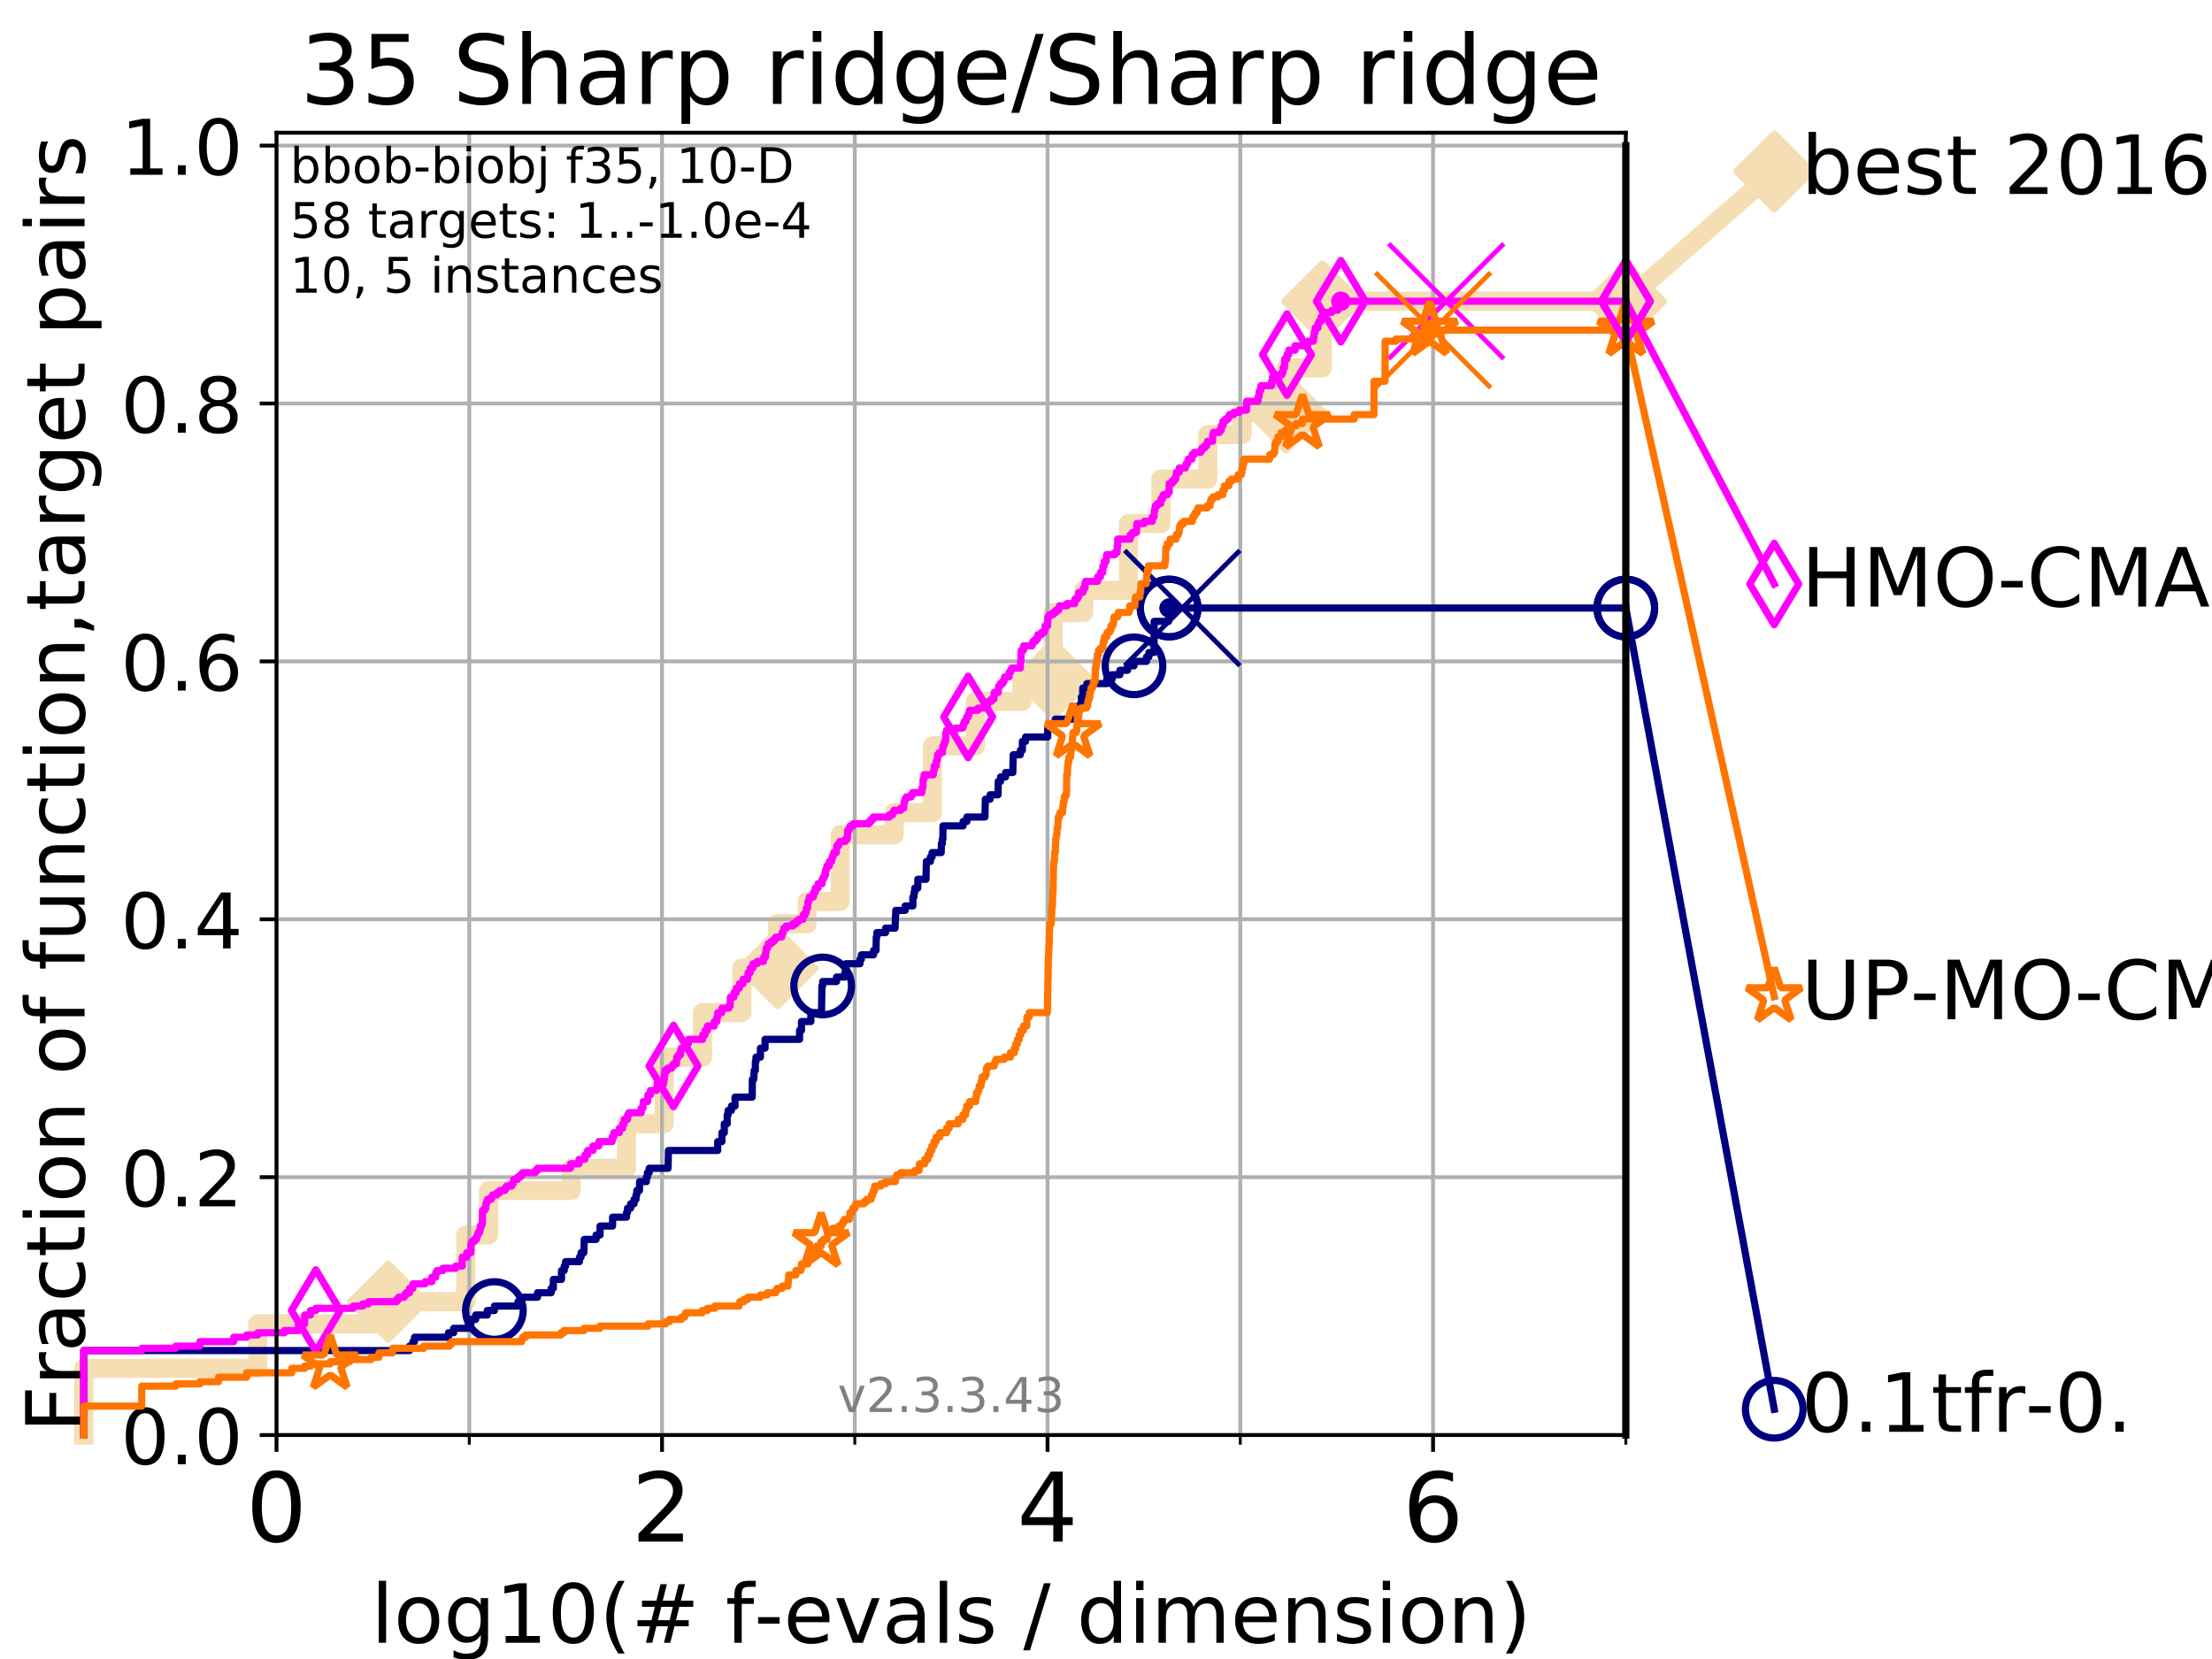 <?xml version="1.0" encoding="utf-8" standalone="no"?>
<!DOCTYPE svg PUBLIC "-//W3C//DTD SVG 1.1//EN"
  "http://www.w3.org/Graphics/SVG/1.1/DTD/svg11.dtd">
<!-- Created with matplotlib (https://matplotlib.org/) -->
<svg height="345.6pt" version="1.1" viewBox="0 0 460.8 345.6" width="460.8pt" xmlns="http://www.w3.org/2000/svg" xmlns:xlink="http://www.w3.org/1999/xlink">
 <defs>
  <style type="text/css">
*{stroke-linecap:butt;stroke-linejoin:round;}
  </style>
 </defs>
 <g id="figure_1">
  <g id="patch_1">
   <path d="M 0 345.6 
L 460.8 345.6 
L 460.8 0 
L 0 0 
z
" style="fill:#ffffff;"/>
  </g>
  <g id="axes_1">
   <g id="patch_2">
    <path d="M 57.6 298.944 
L 338.688 298.944 
L 338.688 27.648 
L 57.6 27.648 
z
" style="fill:#ffffff;"/>
   </g>
   <g id="line2d_1">
    <path d="M 17.445 298.944 
L 17.445 285.05 
L 53.709 285.05 
L 53.709 275.788 
L 80.881 275.788 
L 80.881 271.157 
L 97.044 271.157 
L 97.044 257.263 
L 101.786 257.263 
L 101.786 248.001 
L 118.994 248.001 
L 118.994 243.37 
L 130.505 243.37 
L 130.505 234.107 
L 138.341 234.107 
L 138.341 220.214 
L 146.356 220.214 
L 146.356 210.951 
L 154.541 210.951 
L 154.541 201.689 
L 161.995 201.689 
L 161.995 192.426 
L 168.144 192.426 
L 168.144 187.795 
L 175.013 187.795 
L 175.013 173.901 
L 186.275 173.901 
L 186.275 169.27 
L 194.236 169.27 
L 194.236 155.377 
L 203.199 155.377 
L 203.199 146.114 
L 212.905 146.114 
L 212.905 141.483 
L 219.393 141.483 
L 219.393 127.589 
L 225.766 127.589 
L 225.766 122.958 
L 235.084 122.958 
L 235.084 109.065 
L 241.823 109.065 
L 241.823 99.802 
L 251.6 99.802 
L 251.6 90.54 
L 258.738 90.54 
L 258.738 85.909 
L 267.904 85.909 
L 267.904 76.646 
L 275.473 76.646 
L 275.473 62.753 
L 338.688 62.753 
" style="fill:none;stroke:#f5deb3;stroke-linecap:square;stroke-width:4;"/>
   </g>
   <g id="line2d_2">
    <defs>
     <path d="M 0 7.778 
L 7.778 0 
L 0 -7.778 
L -7.778 0 
z
" id="m0b24a37883" style="stroke:#f5deb3;stroke-linejoin:miter;stroke-width:1.5;"/>
    </defs>
    <g>
     <use style="fill:#f5deb3;stroke:#f5deb3;stroke-linejoin:miter;stroke-width:1.5;" x="80.881" xlink:href="#m0b24a37883" y="271.157"/>
     <use style="fill:#f5deb3;stroke:#f5deb3;stroke-linejoin:miter;stroke-width:1.5;" x="161.995" xlink:href="#m0b24a37883" y="201.689"/>
     <use style="fill:#f5deb3;stroke:#f5deb3;stroke-linejoin:miter;stroke-width:1.5;" x="219.393" xlink:href="#m0b24a37883" y="141.483"/>
     <use style="fill:#f5deb3;stroke:#f5deb3;stroke-linejoin:miter;stroke-width:1.5;" x="267.904" xlink:href="#m0b24a37883" y="85.909"/>
     <use style="fill:#f5deb3;stroke:#f5deb3;stroke-linejoin:miter;stroke-width:1.5;" x="275.473" xlink:href="#m0b24a37883" y="62.753"/>
     <use style="fill:#f5deb3;stroke:#f5deb3;stroke-linejoin:miter;stroke-width:1.5;" x="338.688" xlink:href="#m0b24a37883" y="62.753"/>
    </g>
   </g>
   <g id="line2d_3">
    <path style="fill:none;stroke:#f5deb3;stroke-linecap:square;stroke-width:4;"/>
    <g/>
   </g>
   <g id="line2d_4">
    <path d="M 338.688 62.753 
L 369.608 35.706 
" style="fill:none;stroke:#f5deb3;stroke-linecap:square;stroke-width:4;"/>
    <g>
     <use style="fill:#f5deb3;stroke:#f5deb3;stroke-linejoin:miter;stroke-width:1.5;" x="338.688" xlink:href="#m0b24a37883" y="62.753"/>
     <use style="fill:#f5deb3;stroke:#f5deb3;stroke-linejoin:miter;stroke-width:1.5;" x="369.608" xlink:href="#m0b24a37883" y="35.706"/>
    </g>
   </g>
   <g id="matplotlib.axis_1">
    <g id="xtick_1">
     <g id="line2d_5">
      <path clip-path="url(#p90ab41b47e)" d="M 57.6 298.944 
L 57.6 27.648 
" style="fill:none;stroke:#b0b0b0;stroke-linecap:square;stroke-width:0.8;"/>
     </g>
     <g id="line2d_6">
      <defs>
       <path d="M 0 0 
L 0 3.5 
" id="m1edb05479a" style="stroke:#000000;stroke-width:0.8;"/>
      </defs>
      <g>
       <use style="stroke:#000000;stroke-width:0.8;" x="57.6" xlink:href="#m1edb05479a" y="298.944"/>
      </g>
     </g>
     <g id="text_1">
      <!-- 0 -->
      <defs>
       <path d="M 31.781 66.406 
Q 24.172 66.406 20.328 58.906 
Q 16.5 51.422 16.5 36.375 
Q 16.5 21.391 20.328 13.891 
Q 24.172 6.391 31.781 6.391 
Q 39.453 6.391 43.281 13.891 
Q 47.125 21.391 47.125 36.375 
Q 47.125 51.422 43.281 58.906 
Q 39.453 66.406 31.781 66.406 
z
M 31.781 74.219 
Q 44.047 74.219 50.516 64.516 
Q 56.984 54.828 56.984 36.375 
Q 56.984 17.969 50.516 8.266 
Q 44.047 -1.422 31.781 -1.422 
Q 19.531 -1.422 13.062 8.266 
Q 6.594 17.969 6.594 36.375 
Q 6.594 54.828 13.062 64.516 
Q 19.531 74.219 31.781 74.219 
z
" id="DejaVuSans-48"/>
      </defs>
      <g transform="translate(51.237 321.141)scale(0.2 -0.2)">
       <use xlink:href="#DejaVuSans-48"/>
      </g>
     </g>
    </g>
    <g id="xtick_2">
     <g id="line2d_7">
      <path clip-path="url(#p90ab41b47e)" d="M 137.911 298.944 
L 137.911 27.648 
" style="fill:none;stroke:#b0b0b0;stroke-linecap:square;stroke-width:0.8;"/>
     </g>
     <g id="line2d_8">
      <g>
       <use style="stroke:#000000;stroke-width:0.8;" x="137.911" xlink:href="#m1edb05479a" y="298.944"/>
      </g>
     </g>
     <g id="text_2">
      <!-- 2 -->
      <defs>
       <path d="M 19.188 8.297 
L 53.609 8.297 
L 53.609 0 
L 7.328 0 
L 7.328 8.297 
Q 12.938 14.109 22.625 23.891 
Q 32.328 33.688 34.812 36.531 
Q 39.547 41.844 41.422 45.531 
Q 43.312 49.219 43.312 52.781 
Q 43.312 58.594 39.234 62.25 
Q 35.156 65.922 28.609 65.922 
Q 23.969 65.922 18.812 64.312 
Q 13.672 62.703 7.812 59.422 
L 7.812 69.391 
Q 13.766 71.781 18.938 73 
Q 24.125 74.219 28.422 74.219 
Q 39.75 74.219 46.484 68.547 
Q 53.219 62.891 53.219 53.422 
Q 53.219 48.922 51.531 44.891 
Q 49.859 40.875 45.406 35.406 
Q 44.188 33.984 37.641 27.219 
Q 31.109 20.453 19.188 8.297 
z
" id="DejaVuSans-50"/>
      </defs>
      <g transform="translate(131.548 321.141)scale(0.2 -0.2)">
       <use xlink:href="#DejaVuSans-50"/>
      </g>
     </g>
    </g>
    <g id="xtick_3">
     <g id="line2d_9">
      <path clip-path="url(#p90ab41b47e)" d="M 218.222 298.944 
L 218.222 27.648 
" style="fill:none;stroke:#b0b0b0;stroke-linecap:square;stroke-width:0.8;"/>
     </g>
     <g id="line2d_10">
      <g>
       <use style="stroke:#000000;stroke-width:0.8;" x="218.222" xlink:href="#m1edb05479a" y="298.944"/>
      </g>
     </g>
     <g id="text_3">
      <!-- 4 -->
      <defs>
       <path d="M 37.797 64.312 
L 12.891 25.391 
L 37.797 25.391 
z
M 35.203 72.906 
L 47.609 72.906 
L 47.609 25.391 
L 58.016 25.391 
L 58.016 17.188 
L 47.609 17.188 
L 47.609 0 
L 37.797 0 
L 37.797 17.188 
L 4.891 17.188 
L 4.891 26.703 
z
" id="DejaVuSans-52"/>
      </defs>
      <g transform="translate(211.859 321.141)scale(0.2 -0.2)">
       <use xlink:href="#DejaVuSans-52"/>
      </g>
     </g>
    </g>
    <g id="xtick_4">
     <g id="line2d_11">
      <path clip-path="url(#p90ab41b47e)" d="M 298.533 298.944 
L 298.533 27.648 
" style="fill:none;stroke:#b0b0b0;stroke-linecap:square;stroke-width:0.8;"/>
     </g>
     <g id="line2d_12">
      <g>
       <use style="stroke:#000000;stroke-width:0.8;" x="298.533" xlink:href="#m1edb05479a" y="298.944"/>
      </g>
     </g>
     <g id="text_4">
      <!-- 6 -->
      <defs>
       <path d="M 33.016 40.375 
Q 26.375 40.375 22.484 35.828 
Q 18.609 31.297 18.609 23.391 
Q 18.609 15.531 22.484 10.953 
Q 26.375 6.391 33.016 6.391 
Q 39.656 6.391 43.531 10.953 
Q 47.406 15.531 47.406 23.391 
Q 47.406 31.297 43.531 35.828 
Q 39.656 40.375 33.016 40.375 
z
M 52.594 71.297 
L 52.594 62.312 
Q 48.875 64.062 45.094 64.984 
Q 41.312 65.922 37.594 65.922 
Q 27.828 65.922 22.672 59.328 
Q 17.531 52.734 16.797 39.406 
Q 19.672 43.656 24.016 45.922 
Q 28.375 48.188 33.594 48.188 
Q 44.578 48.188 50.953 41.516 
Q 57.328 34.859 57.328 23.391 
Q 57.328 12.156 50.688 5.359 
Q 44.047 -1.422 33.016 -1.422 
Q 20.359 -1.422 13.672 8.266 
Q 6.984 17.969 6.984 36.375 
Q 6.984 53.656 15.188 63.938 
Q 23.391 74.219 37.203 74.219 
Q 40.922 74.219 44.703 73.484 
Q 48.484 72.75 52.594 71.297 
z
" id="DejaVuSans-54"/>
      </defs>
      <g transform="translate(292.17 321.141)scale(0.2 -0.2)">
       <use xlink:href="#DejaVuSans-54"/>
      </g>
     </g>
    </g>
    <g id="xtick_5">
     <g id="line2d_13">
      <path clip-path="url(#p90ab41b47e)" d="M 97.755 298.944 
L 97.755 27.648 
" style="fill:none;stroke:#b0b0b0;stroke-linecap:square;stroke-width:0.8;"/>
     </g>
     <g id="line2d_14">
      <defs>
       <path d="M 0 0 
L 0 2 
" id="m3bd79e3961" style="stroke:#000000;stroke-width:0.6;"/>
      </defs>
      <g>
       <use style="stroke:#000000;stroke-width:0.6;" x="97.755" xlink:href="#m3bd79e3961" y="298.944"/>
      </g>
     </g>
    </g>
    <g id="xtick_6">
     <g id="line2d_15">
      <path clip-path="url(#p90ab41b47e)" d="M 178.066 298.944 
L 178.066 27.648 
" style="fill:none;stroke:#b0b0b0;stroke-linecap:square;stroke-width:0.8;"/>
     </g>
     <g id="line2d_16">
      <g>
       <use style="stroke:#000000;stroke-width:0.6;" x="178.066" xlink:href="#m3bd79e3961" y="298.944"/>
      </g>
     </g>
    </g>
    <g id="xtick_7">
     <g id="line2d_17">
      <path clip-path="url(#p90ab41b47e)" d="M 258.377 298.944 
L 258.377 27.648 
" style="fill:none;stroke:#b0b0b0;stroke-linecap:square;stroke-width:0.8;"/>
     </g>
     <g id="line2d_18">
      <g>
       <use style="stroke:#000000;stroke-width:0.6;" x="258.377" xlink:href="#m3bd79e3961" y="298.944"/>
      </g>
     </g>
    </g>
    <g id="xtick_8">
     <g id="line2d_19">
      <path clip-path="url(#p90ab41b47e)" d="M 338.688 298.944 
L 338.688 27.648 
" style="fill:none;stroke:#b0b0b0;stroke-linecap:square;stroke-width:0.8;"/>
     </g>
     <g id="line2d_20">
      <g>
       <use style="stroke:#000000;stroke-width:0.6;" x="338.688" xlink:href="#m3bd79e3961" y="298.944"/>
      </g>
     </g>
    </g>
    <g id="text_5">
     <!-- log10(# f-evals / dimension) -->
     <defs>
      <path d="M 9.422 75.984 
L 18.406 75.984 
L 18.406 0 
L 9.422 0 
z
" id="DejaVuSans-108"/>
      <path d="M 30.609 48.391 
Q 23.391 48.391 19.188 42.75 
Q 14.984 37.109 14.984 27.297 
Q 14.984 17.484 19.156 11.844 
Q 23.344 6.203 30.609 6.203 
Q 37.797 6.203 41.984 11.859 
Q 46.188 17.531 46.188 27.297 
Q 46.188 37.016 41.984 42.703 
Q 37.797 48.391 30.609 48.391 
z
M 30.609 56 
Q 42.328 56 49.016 48.375 
Q 55.719 40.766 55.719 27.297 
Q 55.719 13.875 49.016 6.219 
Q 42.328 -1.422 30.609 -1.422 
Q 18.844 -1.422 12.172 6.219 
Q 5.516 13.875 5.516 27.297 
Q 5.516 40.766 12.172 48.375 
Q 18.844 56 30.609 56 
z
" id="DejaVuSans-111"/>
      <path d="M 45.406 27.984 
Q 45.406 37.75 41.375 43.109 
Q 37.359 48.484 30.078 48.484 
Q 22.859 48.484 18.828 43.109 
Q 14.797 37.75 14.797 27.984 
Q 14.797 18.266 18.828 12.891 
Q 22.859 7.516 30.078 7.516 
Q 37.359 7.516 41.375 12.891 
Q 45.406 18.266 45.406 27.984 
z
M 54.391 6.781 
Q 54.391 -7.172 48.188 -13.984 
Q 42 -20.797 29.203 -20.797 
Q 24.469 -20.797 20.266 -20.094 
Q 16.062 -19.391 12.109 -17.922 
L 12.109 -9.188 
Q 16.062 -11.328 19.922 -12.344 
Q 23.781 -13.375 27.781 -13.375 
Q 36.625 -13.375 41.016 -8.766 
Q 45.406 -4.156 45.406 5.172 
L 45.406 9.625 
Q 42.625 4.781 38.281 2.391 
Q 33.938 0 27.875 0 
Q 17.828 0 11.672 7.656 
Q 5.516 15.328 5.516 27.984 
Q 5.516 40.672 11.672 48.328 
Q 17.828 56 27.875 56 
Q 33.938 56 38.281 53.609 
Q 42.625 51.219 45.406 46.391 
L 45.406 54.688 
L 54.391 54.688 
z
" id="DejaVuSans-103"/>
      <path d="M 12.406 8.297 
L 28.516 8.297 
L 28.516 63.922 
L 10.984 60.406 
L 10.984 69.391 
L 28.422 72.906 
L 38.281 72.906 
L 38.281 8.297 
L 54.391 8.297 
L 54.391 0 
L 12.406 0 
z
" id="DejaVuSans-49"/>
      <path d="M 31 75.875 
Q 24.469 64.656 21.281 53.656 
Q 18.109 42.672 18.109 31.391 
Q 18.109 20.125 21.312 9.062 
Q 24.516 -2 31 -13.188 
L 23.188 -13.188 
Q 15.875 -1.703 12.234 9.375 
Q 8.594 20.453 8.594 31.391 
Q 8.594 42.281 12.203 53.312 
Q 15.828 64.359 23.188 75.875 
z
" id="DejaVuSans-40"/>
      <path d="M 51.125 44 
L 36.922 44 
L 32.812 27.688 
L 47.125 27.688 
z
M 43.797 71.781 
L 38.719 51.516 
L 52.984 51.516 
L 58.109 71.781 
L 65.922 71.781 
L 60.891 51.516 
L 76.125 51.516 
L 76.125 44 
L 58.984 44 
L 54.984 27.688 
L 70.516 27.688 
L 70.516 20.219 
L 53.078 20.219 
L 48 0 
L 40.188 0 
L 45.219 20.219 
L 30.906 20.219 
L 25.875 0 
L 18.016 0 
L 23.094 20.219 
L 7.719 20.219 
L 7.719 27.688 
L 24.906 27.688 
L 29 44 
L 13.281 44 
L 13.281 51.516 
L 30.906 51.516 
L 35.891 71.781 
z
" id="DejaVuSans-35"/>
      <path id="DejaVuSans-32"/>
      <path d="M 37.109 75.984 
L 37.109 68.5 
L 28.516 68.5 
Q 23.688 68.5 21.797 66.547 
Q 19.922 64.594 19.922 59.516 
L 19.922 54.688 
L 34.719 54.688 
L 34.719 47.703 
L 19.922 47.703 
L 19.922 0 
L 10.891 0 
L 10.891 47.703 
L 2.297 47.703 
L 2.297 54.688 
L 10.891 54.688 
L 10.891 58.5 
Q 10.891 67.625 15.141 71.797 
Q 19.391 75.984 28.609 75.984 
z
" id="DejaVuSans-102"/>
      <path d="M 4.891 31.391 
L 31.203 31.391 
L 31.203 23.391 
L 4.891 23.391 
z
" id="DejaVuSans-45"/>
      <path d="M 56.203 29.594 
L 56.203 25.203 
L 14.891 25.203 
Q 15.484 15.922 20.484 11.062 
Q 25.484 6.203 34.422 6.203 
Q 39.594 6.203 44.453 7.469 
Q 49.312 8.734 54.109 11.281 
L 54.109 2.781 
Q 49.266 0.734 44.188 -0.344 
Q 39.109 -1.422 33.891 -1.422 
Q 20.797 -1.422 13.156 6.188 
Q 5.516 13.812 5.516 26.812 
Q 5.516 40.234 12.766 48.109 
Q 20.016 56 32.328 56 
Q 43.359 56 49.781 48.891 
Q 56.203 41.797 56.203 29.594 
z
M 47.219 32.234 
Q 47.125 39.594 43.094 43.984 
Q 39.062 48.391 32.422 48.391 
Q 24.906 48.391 20.391 44.141 
Q 15.875 39.891 15.188 32.172 
z
" id="DejaVuSans-101"/>
      <path d="M 2.984 54.688 
L 12.5 54.688 
L 29.594 8.797 
L 46.688 54.688 
L 56.203 54.688 
L 35.688 0 
L 23.484 0 
z
" id="DejaVuSans-118"/>
      <path d="M 34.281 27.484 
Q 23.391 27.484 19.188 25 
Q 14.984 22.516 14.984 16.5 
Q 14.984 11.719 18.141 8.906 
Q 21.297 6.109 26.703 6.109 
Q 34.188 6.109 38.703 11.406 
Q 43.219 16.703 43.219 25.484 
L 43.219 27.484 
z
M 52.203 31.203 
L 52.203 0 
L 43.219 0 
L 43.219 8.297 
Q 40.141 3.328 35.547 0.953 
Q 30.953 -1.422 24.312 -1.422 
Q 15.922 -1.422 10.953 3.297 
Q 6 8.016 6 15.922 
Q 6 25.141 12.172 29.828 
Q 18.359 34.516 30.609 34.516 
L 43.219 34.516 
L 43.219 35.406 
Q 43.219 41.609 39.141 45 
Q 35.062 48.391 27.688 48.391 
Q 23 48.391 18.547 47.266 
Q 14.109 46.141 10.016 43.891 
L 10.016 52.203 
Q 14.938 54.109 19.578 55.047 
Q 24.219 56 28.609 56 
Q 40.484 56 46.344 49.844 
Q 52.203 43.703 52.203 31.203 
z
" id="DejaVuSans-97"/>
      <path d="M 44.281 53.078 
L 44.281 44.578 
Q 40.484 46.531 36.375 47.5 
Q 32.281 48.484 27.875 48.484 
Q 21.188 48.484 17.844 46.438 
Q 14.5 44.391 14.5 40.281 
Q 14.5 37.156 16.891 35.375 
Q 19.281 33.594 26.516 31.984 
L 29.594 31.297 
Q 39.156 29.25 43.188 25.516 
Q 47.219 21.781 47.219 15.094 
Q 47.219 7.469 41.188 3.016 
Q 35.156 -1.422 24.609 -1.422 
Q 20.219 -1.422 15.453 -0.562 
Q 10.688 0.297 5.422 2 
L 5.422 11.281 
Q 10.406 8.688 15.234 7.391 
Q 20.062 6.109 24.812 6.109 
Q 31.156 6.109 34.562 8.281 
Q 37.984 10.453 37.984 14.406 
Q 37.984 18.062 35.516 20.016 
Q 33.062 21.969 24.703 23.781 
L 21.578 24.516 
Q 13.234 26.266 9.516 29.906 
Q 5.812 33.547 5.812 39.891 
Q 5.812 47.609 11.281 51.797 
Q 16.75 56 26.812 56 
Q 31.781 56 36.172 55.266 
Q 40.578 54.547 44.281 53.078 
z
" id="DejaVuSans-115"/>
      <path d="M 25.391 72.906 
L 33.688 72.906 
L 8.297 -9.281 
L 0 -9.281 
z
" id="DejaVuSans-47"/>
      <path d="M 45.406 46.391 
L 45.406 75.984 
L 54.391 75.984 
L 54.391 0 
L 45.406 0 
L 45.406 8.203 
Q 42.578 3.328 38.25 0.953 
Q 33.938 -1.422 27.875 -1.422 
Q 17.969 -1.422 11.734 6.484 
Q 5.516 14.406 5.516 27.297 
Q 5.516 40.188 11.734 48.094 
Q 17.969 56 27.875 56 
Q 33.938 56 38.25 53.625 
Q 42.578 51.266 45.406 46.391 
z
M 14.797 27.297 
Q 14.797 17.391 18.875 11.75 
Q 22.953 6.109 30.078 6.109 
Q 37.203 6.109 41.297 11.75 
Q 45.406 17.391 45.406 27.297 
Q 45.406 37.203 41.297 42.844 
Q 37.203 48.484 30.078 48.484 
Q 22.953 48.484 18.875 42.844 
Q 14.797 37.203 14.797 27.297 
z
" id="DejaVuSans-100"/>
      <path d="M 9.422 54.688 
L 18.406 54.688 
L 18.406 0 
L 9.422 0 
z
M 9.422 75.984 
L 18.406 75.984 
L 18.406 64.594 
L 9.422 64.594 
z
" id="DejaVuSans-105"/>
      <path d="M 52 44.188 
Q 55.375 50.25 60.062 53.125 
Q 64.75 56 71.094 56 
Q 79.641 56 84.281 50.016 
Q 88.922 44.047 88.922 33.016 
L 88.922 0 
L 79.891 0 
L 79.891 32.719 
Q 79.891 40.578 77.094 44.375 
Q 74.312 48.188 68.609 48.188 
Q 61.625 48.188 57.562 43.547 
Q 53.516 38.922 53.516 30.906 
L 53.516 0 
L 44.484 0 
L 44.484 32.719 
Q 44.484 40.625 41.703 44.406 
Q 38.922 48.188 33.109 48.188 
Q 26.219 48.188 22.156 43.531 
Q 18.109 38.875 18.109 30.906 
L 18.109 0 
L 9.078 0 
L 9.078 54.688 
L 18.109 54.688 
L 18.109 46.188 
Q 21.188 51.219 25.484 53.609 
Q 29.781 56 35.688 56 
Q 41.656 56 45.828 52.969 
Q 50 49.953 52 44.188 
z
" id="DejaVuSans-109"/>
      <path d="M 54.891 33.016 
L 54.891 0 
L 45.906 0 
L 45.906 32.719 
Q 45.906 40.484 42.875 44.328 
Q 39.844 48.188 33.797 48.188 
Q 26.516 48.188 22.312 43.547 
Q 18.109 38.922 18.109 30.906 
L 18.109 0 
L 9.078 0 
L 9.078 54.688 
L 18.109 54.688 
L 18.109 46.188 
Q 21.344 51.125 25.703 53.562 
Q 30.078 56 35.797 56 
Q 45.219 56 50.047 50.172 
Q 54.891 44.344 54.891 33.016 
z
" id="DejaVuSans-110"/>
      <path d="M 8.016 75.875 
L 15.828 75.875 
Q 23.141 64.359 26.781 53.312 
Q 30.422 42.281 30.422 31.391 
Q 30.422 20.453 26.781 9.375 
Q 23.141 -1.703 15.828 -13.188 
L 8.016 -13.188 
Q 14.5 -2 17.703 9.062 
Q 20.906 20.125 20.906 31.391 
Q 20.906 42.672 17.703 53.656 
Q 14.5 64.656 8.016 75.875 
z
" id="DejaVuSans-41"/>
     </defs>
     <g transform="translate(77.303 342.218)scale(0.17 -0.17)">
      <use xlink:href="#DejaVuSans-108"/>
      <use x="27.783" xlink:href="#DejaVuSans-111"/>
      <use x="88.965" xlink:href="#DejaVuSans-103"/>
      <use x="152.441" xlink:href="#DejaVuSans-49"/>
      <use x="216.064" xlink:href="#DejaVuSans-48"/>
      <use x="279.688" xlink:href="#DejaVuSans-40"/>
      <use x="318.701" xlink:href="#DejaVuSans-35"/>
      <use x="402.49" xlink:href="#DejaVuSans-32"/>
      <use x="434.277" xlink:href="#DejaVuSans-102"/>
      <use x="469.404" xlink:href="#DejaVuSans-45"/>
      <use x="505.488" xlink:href="#DejaVuSans-101"/>
      <use x="567.012" xlink:href="#DejaVuSans-118"/>
      <use x="626.191" xlink:href="#DejaVuSans-97"/>
      <use x="687.471" xlink:href="#DejaVuSans-108"/>
      <use x="715.254" xlink:href="#DejaVuSans-115"/>
      <use x="767.354" xlink:href="#DejaVuSans-32"/>
      <use x="799.141" xlink:href="#DejaVuSans-47"/>
      <use x="832.832" xlink:href="#DejaVuSans-32"/>
      <use x="864.619" xlink:href="#DejaVuSans-100"/>
      <use x="928.096" xlink:href="#DejaVuSans-105"/>
      <use x="955.879" xlink:href="#DejaVuSans-109"/>
      <use x="1053.291" xlink:href="#DejaVuSans-101"/>
      <use x="1114.814" xlink:href="#DejaVuSans-110"/>
      <use x="1178.193" xlink:href="#DejaVuSans-115"/>
      <use x="1230.293" xlink:href="#DejaVuSans-105"/>
      <use x="1258.076" xlink:href="#DejaVuSans-111"/>
      <use x="1319.258" xlink:href="#DejaVuSans-110"/>
      <use x="1382.637" xlink:href="#DejaVuSans-41"/>
     </g>
    </g>
   </g>
   <g id="matplotlib.axis_2">
    <g id="ytick_1">
     <g id="line2d_21">
      <path clip-path="url(#p90ab41b47e)" d="M 57.6 298.944 
L 338.688 298.944 
" style="fill:none;stroke:#b0b0b0;stroke-linecap:square;stroke-width:0.8;"/>
     </g>
     <g id="line2d_22">
      <defs>
       <path d="M 0 0 
L -3.5 0 
" id="m2617331b39" style="stroke:#000000;stroke-width:0.8;"/>
      </defs>
      <g>
       <use style="stroke:#000000;stroke-width:0.8;" x="57.6" xlink:href="#m2617331b39" y="298.944"/>
      </g>
     </g>
     <g id="text_6">
      <!-- 0.0 -->
      <defs>
       <path d="M 10.688 12.406 
L 21 12.406 
L 21 0 
L 10.688 0 
z
" id="DejaVuSans-46"/>
      </defs>
      <g transform="translate(25.155 305.023)scale(0.16 -0.16)">
       <use xlink:href="#DejaVuSans-48"/>
       <use x="63.623" xlink:href="#DejaVuSans-46"/>
       <use x="95.41" xlink:href="#DejaVuSans-48"/>
      </g>
     </g>
    </g>
    <g id="ytick_2">
     <g id="line2d_23">
      <path clip-path="url(#p90ab41b47e)" d="M 57.6 245.222 
L 338.688 245.222 
" style="fill:none;stroke:#b0b0b0;stroke-linecap:square;stroke-width:0.8;"/>
     </g>
     <g id="line2d_24">
      <g>
       <use style="stroke:#000000;stroke-width:0.8;" x="57.6" xlink:href="#m2617331b39" y="245.222"/>
      </g>
     </g>
     <g id="text_7">
      <!-- 0.2 -->
      <g transform="translate(25.155 251.301)scale(0.16 -0.16)">
       <use xlink:href="#DejaVuSans-48"/>
       <use x="63.623" xlink:href="#DejaVuSans-46"/>
       <use x="95.41" xlink:href="#DejaVuSans-50"/>
      </g>
     </g>
    </g>
    <g id="ytick_3">
     <g id="line2d_25">
      <path clip-path="url(#p90ab41b47e)" d="M 57.6 191.5 
L 338.688 191.5 
" style="fill:none;stroke:#b0b0b0;stroke-linecap:square;stroke-width:0.8;"/>
     </g>
     <g id="line2d_26">
      <g>
       <use style="stroke:#000000;stroke-width:0.8;" x="57.6" xlink:href="#m2617331b39" y="191.5"/>
      </g>
     </g>
     <g id="text_8">
      <!-- 0.4 -->
      <g transform="translate(25.155 197.579)scale(0.16 -0.16)">
       <use xlink:href="#DejaVuSans-48"/>
       <use x="63.623" xlink:href="#DejaVuSans-46"/>
       <use x="95.41" xlink:href="#DejaVuSans-52"/>
      </g>
     </g>
    </g>
    <g id="ytick_4">
     <g id="line2d_27">
      <path clip-path="url(#p90ab41b47e)" d="M 57.6 137.778 
L 338.688 137.778 
" style="fill:none;stroke:#b0b0b0;stroke-linecap:square;stroke-width:0.8;"/>
     </g>
     <g id="line2d_28">
      <g>
       <use style="stroke:#000000;stroke-width:0.8;" x="57.6" xlink:href="#m2617331b39" y="137.778"/>
      </g>
     </g>
     <g id="text_9">
      <!-- 0.6 -->
      <g transform="translate(25.155 143.857)scale(0.16 -0.16)">
       <use xlink:href="#DejaVuSans-48"/>
       <use x="63.623" xlink:href="#DejaVuSans-46"/>
       <use x="95.41" xlink:href="#DejaVuSans-54"/>
      </g>
     </g>
    </g>
    <g id="ytick_5">
     <g id="line2d_29">
      <path clip-path="url(#p90ab41b47e)" d="M 57.6 84.056 
L 338.688 84.056 
" style="fill:none;stroke:#b0b0b0;stroke-linecap:square;stroke-width:0.8;"/>
     </g>
     <g id="line2d_30">
      <g>
       <use style="stroke:#000000;stroke-width:0.8;" x="57.6" xlink:href="#m2617331b39" y="84.056"/>
      </g>
     </g>
     <g id="text_10">
      <!-- 0.8 -->
      <defs>
       <path d="M 31.781 34.625 
Q 24.75 34.625 20.719 30.859 
Q 16.703 27.094 16.703 20.516 
Q 16.703 13.922 20.719 10.156 
Q 24.75 6.391 31.781 6.391 
Q 38.812 6.391 42.859 10.172 
Q 46.922 13.969 46.922 20.516 
Q 46.922 27.094 42.891 30.859 
Q 38.875 34.625 31.781 34.625 
z
M 21.922 38.812 
Q 15.578 40.375 12.031 44.719 
Q 8.5 49.078 8.5 55.328 
Q 8.5 64.062 14.719 69.141 
Q 20.953 74.219 31.781 74.219 
Q 42.672 74.219 48.875 69.141 
Q 55.078 64.062 55.078 55.328 
Q 55.078 49.078 51.531 44.719 
Q 48 40.375 41.703 38.812 
Q 48.828 37.156 52.797 32.312 
Q 56.781 27.484 56.781 20.516 
Q 56.781 9.906 50.312 4.234 
Q 43.844 -1.422 31.781 -1.422 
Q 19.734 -1.422 13.25 4.234 
Q 6.781 9.906 6.781 20.516 
Q 6.781 27.484 10.781 32.312 
Q 14.797 37.156 21.922 38.812 
z
M 18.312 54.391 
Q 18.312 48.734 21.844 45.562 
Q 25.391 42.391 31.781 42.391 
Q 38.141 42.391 41.719 45.562 
Q 45.312 48.734 45.312 54.391 
Q 45.312 60.062 41.719 63.234 
Q 38.141 66.406 31.781 66.406 
Q 25.391 66.406 21.844 63.234 
Q 18.312 60.062 18.312 54.391 
z
" id="DejaVuSans-56"/>
      </defs>
      <g transform="translate(25.155 90.135)scale(0.16 -0.16)">
       <use xlink:href="#DejaVuSans-48"/>
       <use x="63.623" xlink:href="#DejaVuSans-46"/>
       <use x="95.41" xlink:href="#DejaVuSans-56"/>
      </g>
     </g>
    </g>
    <g id="ytick_6">
     <g id="line2d_31">
      <path clip-path="url(#p90ab41b47e)" d="M 57.6 30.334 
L 338.688 30.334 
" style="fill:none;stroke:#b0b0b0;stroke-linecap:square;stroke-width:0.8;"/>
     </g>
     <g id="line2d_32">
      <g>
       <use style="stroke:#000000;stroke-width:0.8;" x="57.6" xlink:href="#m2617331b39" y="30.334"/>
      </g>
     </g>
     <g id="text_11">
      <!-- 1.0 -->
      <g transform="translate(25.155 36.413)scale(0.16 -0.16)">
       <use xlink:href="#DejaVuSans-49"/>
       <use x="63.623" xlink:href="#DejaVuSans-46"/>
       <use x="95.41" xlink:href="#DejaVuSans-48"/>
      </g>
     </g>
    </g>
    <g id="text_12">
     <!-- Fraction of function,target pairs -->
     <defs>
      <path d="M 9.812 72.906 
L 51.703 72.906 
L 51.703 64.594 
L 19.672 64.594 
L 19.672 43.109 
L 48.578 43.109 
L 48.578 34.812 
L 19.672 34.812 
L 19.672 0 
L 9.812 0 
z
" id="DejaVuSans-70"/>
      <path d="M 41.109 46.297 
Q 39.594 47.172 37.812 47.578 
Q 36.031 48 33.891 48 
Q 26.266 48 22.188 43.047 
Q 18.109 38.094 18.109 28.812 
L 18.109 0 
L 9.078 0 
L 9.078 54.688 
L 18.109 54.688 
L 18.109 46.188 
Q 20.953 51.172 25.484 53.578 
Q 30.031 56 36.531 56 
Q 37.453 56 38.578 55.875 
Q 39.703 55.766 41.062 55.516 
z
" id="DejaVuSans-114"/>
      <path d="M 48.781 52.594 
L 48.781 44.188 
Q 44.969 46.297 41.141 47.344 
Q 37.312 48.391 33.406 48.391 
Q 24.656 48.391 19.812 42.844 
Q 14.984 37.312 14.984 27.297 
Q 14.984 17.281 19.812 11.734 
Q 24.656 6.203 33.406 6.203 
Q 37.312 6.203 41.141 7.25 
Q 44.969 8.297 48.781 10.406 
L 48.781 2.094 
Q 45.016 0.344 40.984 -0.531 
Q 36.969 -1.422 32.422 -1.422 
Q 20.062 -1.422 12.781 6.344 
Q 5.516 14.109 5.516 27.297 
Q 5.516 40.672 12.859 48.328 
Q 20.219 56 33.016 56 
Q 37.156 56 41.109 55.141 
Q 45.062 54.297 48.781 52.594 
z
" id="DejaVuSans-99"/>
      <path d="M 18.312 70.219 
L 18.312 54.688 
L 36.812 54.688 
L 36.812 47.703 
L 18.312 47.703 
L 18.312 18.016 
Q 18.312 11.328 20.141 9.422 
Q 21.969 7.516 27.594 7.516 
L 36.812 7.516 
L 36.812 0 
L 27.594 0 
Q 17.188 0 13.234 3.875 
Q 9.281 7.766 9.281 18.016 
L 9.281 47.703 
L 2.688 47.703 
L 2.688 54.688 
L 9.281 54.688 
L 9.281 70.219 
z
" id="DejaVuSans-116"/>
      <path d="M 8.5 21.578 
L 8.5 54.688 
L 17.484 54.688 
L 17.484 21.922 
Q 17.484 14.156 20.5 10.266 
Q 23.531 6.391 29.594 6.391 
Q 36.859 6.391 41.078 11.031 
Q 45.312 15.672 45.312 23.688 
L 45.312 54.688 
L 54.297 54.688 
L 54.297 0 
L 45.312 0 
L 45.312 8.406 
Q 42.047 3.422 37.719 1 
Q 33.406 -1.422 27.688 -1.422 
Q 18.266 -1.422 13.375 4.438 
Q 8.5 10.297 8.5 21.578 
z
M 31.109 56 
z
" id="DejaVuSans-117"/>
      <path d="M 11.719 12.406 
L 22.016 12.406 
L 22.016 4 
L 14.016 -11.625 
L 7.719 -11.625 
L 11.719 4 
z
" id="DejaVuSans-44"/>
      <path d="M 18.109 8.203 
L 18.109 -20.797 
L 9.078 -20.797 
L 9.078 54.688 
L 18.109 54.688 
L 18.109 46.391 
Q 20.953 51.266 25.266 53.625 
Q 29.594 56 35.594 56 
Q 45.562 56 51.781 48.094 
Q 58.016 40.188 58.016 27.297 
Q 58.016 14.406 51.781 6.484 
Q 45.562 -1.422 35.594 -1.422 
Q 29.594 -1.422 25.266 0.953 
Q 20.953 3.328 18.109 8.203 
z
M 48.688 27.297 
Q 48.688 37.203 44.609 42.844 
Q 40.531 48.484 33.406 48.484 
Q 26.266 48.484 22.188 42.844 
Q 18.109 37.203 18.109 27.297 
Q 18.109 17.391 22.188 11.75 
Q 26.266 6.109 33.406 6.109 
Q 40.531 6.109 44.609 11.75 
Q 48.688 17.391 48.688 27.297 
z
" id="DejaVuSans-112"/>
     </defs>
     <g transform="translate(17.62 298.435)rotate(-90)scale(0.17 -0.17)">
      <use xlink:href="#DejaVuSans-70"/>
      <use x="57.41" xlink:href="#DejaVuSans-114"/>
      <use x="98.523" xlink:href="#DejaVuSans-97"/>
      <use x="159.803" xlink:href="#DejaVuSans-99"/>
      <use x="214.783" xlink:href="#DejaVuSans-116"/>
      <use x="253.992" xlink:href="#DejaVuSans-105"/>
      <use x="281.775" xlink:href="#DejaVuSans-111"/>
      <use x="342.957" xlink:href="#DejaVuSans-110"/>
      <use x="406.336" xlink:href="#DejaVuSans-32"/>
      <use x="438.123" xlink:href="#DejaVuSans-111"/>
      <use x="499.305" xlink:href="#DejaVuSans-102"/>
      <use x="534.51" xlink:href="#DejaVuSans-32"/>
      <use x="566.297" xlink:href="#DejaVuSans-102"/>
      <use x="601.502" xlink:href="#DejaVuSans-117"/>
      <use x="664.881" xlink:href="#DejaVuSans-110"/>
      <use x="728.26" xlink:href="#DejaVuSans-99"/>
      <use x="783.24" xlink:href="#DejaVuSans-116"/>
      <use x="822.449" xlink:href="#DejaVuSans-105"/>
      <use x="850.232" xlink:href="#DejaVuSans-111"/>
      <use x="911.414" xlink:href="#DejaVuSans-110"/>
      <use x="974.793" xlink:href="#DejaVuSans-44"/>
      <use x="1006.58" xlink:href="#DejaVuSans-116"/>
      <use x="1045.789" xlink:href="#DejaVuSans-97"/>
      <use x="1107.068" xlink:href="#DejaVuSans-114"/>
      <use x="1148.166" xlink:href="#DejaVuSans-103"/>
      <use x="1211.643" xlink:href="#DejaVuSans-101"/>
      <use x="1273.166" xlink:href="#DejaVuSans-116"/>
      <use x="1312.375" xlink:href="#DejaVuSans-32"/>
      <use x="1344.162" xlink:href="#DejaVuSans-112"/>
      <use x="1407.639" xlink:href="#DejaVuSans-97"/>
      <use x="1468.918" xlink:href="#DejaVuSans-105"/>
      <use x="1496.701" xlink:href="#DejaVuSans-114"/>
      <use x="1537.814" xlink:href="#DejaVuSans-115"/>
     </g>
    </g>
   </g>
   <g id="line2d_33">
    <defs>
     <path d="M 0 1.5 
C 0.398 1.5 0.779 1.342 1.061 1.061 
C 1.342 0.779 1.5 0.398 1.5 0 
C 1.5 -0.398 1.342 -0.779 1.061 -1.061 
C 0.779 -1.342 0.398 -1.5 0 -1.5 
C -0.398 -1.5 -0.779 -1.342 -1.061 -1.061 
C -1.342 -0.779 -1.5 -0.398 -1.5 0 
C -1.5 0.398 -1.342 0.779 -1.061 1.061 
C -0.779 1.342 -0.398 1.5 0 1.5 
z
" id="md0beec86cb" style="stroke:#f5deb3;"/>
    </defs>
    <g>
     <use style="fill:#f5deb3;stroke:#f5deb3;" x="275.473" xlink:href="#md0beec86cb" y="62.753"/>
     <use style="fill:#f5deb3;stroke:#f5deb3;" x="275.473" xlink:href="#md0beec86cb" y="62.753"/>
    </g>
   </g>
   <g id="line2d_34">
    <defs>
     <path d="M 0 1.5 
C 0.398 1.5 0.779 1.342 1.061 1.061 
C 1.342 0.779 1.5 0.398 1.5 0 
C 1.5 -0.398 1.342 -0.779 1.061 -1.061 
C 0.779 -1.342 0.398 -1.5 0 -1.5 
C -0.398 -1.5 -0.779 -1.342 -1.061 -1.061 
C -1.342 -0.779 -1.5 -0.398 -1.5 0 
C -1.5 0.398 -1.342 0.779 -1.061 1.061 
C -0.779 1.342 -0.398 1.5 0 1.5 
z
" id="ma0f696232d" style="stroke:#000080;"/>
    </defs>
    <g>
     <use style="fill:#000080;stroke:#000080;" x="243.546" xlink:href="#ma0f696232d" y="126.663"/>
     <use style="fill:#000080;stroke:#000080;" x="243.546" xlink:href="#ma0f696232d" y="126.663"/>
    </g>
   </g>
   <g id="line2d_35">
    <path d="M 17.445 298.944 
L 17.445 281.345 
L 85.315 281.345 
L 85.315 280.419 
L 86.013 280.419 
L 86.013 279.493 
L 86.351 279.493 
L 86.351 278.567 
L 93.422 278.567 
L 93.422 277.64 
L 94.506 277.64 
L 94.506 276.714 
L 97.58 276.714 
L 97.58 275.788 
L 98.101 275.788 
L 98.101 274.862 
L 99.098 274.862 
L 99.098 273.935 
L 101.507 273.935 
L 101.507 273.009 
L 102.989 273.009 
L 102.989 272.083 
L 107.909 272.083 
L 107.909 271.157 
L 108.389 271.157 
L 108.389 270.231 
L 111.975 270.231 
L 111.975 269.304 
L 114.817 269.304 
L 114.817 268.378 
L 115.27 268.378 
L 115.27 266.526 
L 116.972 266.526 
L 116.972 264.673 
L 117.542 264.673 
L 117.542 263.747 
L 117.821 263.747 
L 117.821 262.821 
L 120.713 262.821 
L 120.713 261.894 
L 121.037 261.894 
L 121.037 260.968 
L 121.624 260.968 
L 121.712 258.189 
L 124.178 258.189 
L 124.178 257.263 
L 125.002 257.263 
L 125.002 255.411 
L 127.611 255.411 
L 127.611 253.558 
L 130.505 253.558 
L 130.505 252.632 
L 130.717 252.632 
L 130.717 251.706 
L 131.364 251.706 
L 131.364 250.779 
L 132.085 250.779 
L 132.085 249.853 
L 132.494 249.853 
L 132.494 248.927 
L 132.66 248.927 
L 132.66 248.001 
L 133.216 248.001 
L 133.239 246.148 
L 134.661 246.148 
L 134.661 245.222 
L 134.87 245.222 
L 134.87 244.296 
L 135.24 244.296 
L 135.24 243.37 
L 139.172 243.37 
L 139.253 239.665 
L 149.513 239.665 
L 149.513 237.812 
L 150.387 237.812 
L 150.387 235.96 
L 150.883 235.96 
L 150.883 234.107 
L 151.486 234.107 
L 151.486 232.255 
L 151.677 232.255 
L 151.677 231.328 
L 152.375 231.328 
L 152.375 230.402 
L 153.127 230.402 
L 153.127 228.55 
L 156.694 228.55 
L 156.729 224.845 
L 157.023 224.845 
L 157.116 222.992 
L 157.352 222.992 
L 157.352 221.14 
L 157.495 221.14 
L 157.495 220.214 
L 158.412 220.214 
L 158.412 218.361 
L 159.375 218.361 
L 159.375 216.509 
L 166.561 216.509 
L 166.561 214.656 
L 166.958 214.656 
L 166.958 212.804 
L 168.918 212.804 
L 168.918 210.951 
L 171.137 210.951 
L 171.217 205.394 
L 171.376 205.394 
L 171.376 204.467 
L 174.262 204.467 
L 174.262 203.541 
L 175.985 203.541 
L 175.985 202.615 
L 176.173 202.615 
L 176.173 200.762 
L 179.15 200.762 
L 179.15 199.836 
L 179.433 199.836 
L 179.433 198.91 
L 181.986 198.91 
L 181.986 197.984 
L 182.492 197.984 
L 182.542 195.205 
L 182.67 195.205 
L 182.67 194.279 
L 184.474 194.279 
L 184.474 193.353 
L 186.458 193.353 
L 186.562 190.574 
L 186.607 190.574 
L 186.607 189.648 
L 188.564 189.648 
L 188.564 188.721 
L 190.17 188.721 
L 190.17 186.869 
L 190.4 186.869 
L 190.4 185.943 
L 190.556 185.943 
L 190.556 185.016 
L 191.202 185.016 
L 191.202 183.164 
L 192.906 183.164 
L 192.978 179.459 
L 193.822 179.459 
L 193.822 178.533 
L 194.17 178.533 
L 194.17 177.606 
L 196.078 177.606 
L 196.103 175.754 
L 196.292 175.754 
L 196.292 174.828 
L 196.416 174.828 
L 196.445 172.049 
L 200.632 172.049 
L 200.632 171.123 
L 201.421 171.123 
L 201.421 170.196 
L 205.187 170.196 
L 205.263 166.492 
L 206.251 166.492 
L 206.251 165.565 
L 207.924 165.565 
L 207.95 162.787 
L 208.438 162.787 
L 208.438 161.86 
L 209.474 161.86 
L 209.474 160.934 
L 210.992 160.934 
L 211.069 157.229 
L 212.549 157.229 
L 212.549 156.303 
L 212.978 156.303 
L 212.978 154.45 
L 213.644 154.45 
L 213.644 153.524 
L 218.26 153.524 
L 218.26 151.672 
L 219.006 151.672 
L 219.006 150.745 
L 219.842 150.745 
L 219.842 149.819 
L 224.025 149.819 
L 224.025 148.893 
L 224.364 148.893 
L 224.364 147.967 
L 224.564 147.967 
L 224.564 147.04 
L 225.266 147.04 
L 225.266 145.188 
L 225.555 145.188 
L 225.555 143.336 
L 226.42 143.336 
L 226.42 142.409 
L 230.559 142.409 
L 230.559 141.483 
L 231.668 141.483 
L 231.668 140.557 
L 233.292 140.557 
L 233.292 139.631 
L 234.901 139.631 
L 234.901 138.704 
L 236.236 138.704 
L 236.236 137.778 
L 238.83 137.778 
L 238.83 136.852 
L 239.334 136.852 
L 239.334 135.926 
L 240.416 135.926 
L 240.432 129.442 
L 243.449 129.442 
L 243.546 126.663 
L 338.688 126.663 
L 338.688 126.663 
" style="fill:none;stroke:#000080;stroke-linecap:square;stroke-width:1.5;"/>
   </g>
   <g id="line2d_36">
    <defs>
     <path d="M 0 6 
C 1.591 6 3.117 5.368 4.243 4.243 
C 5.368 3.117 6 1.591 6 0 
C 6 -1.591 5.368 -3.117 4.243 -4.243 
C 3.117 -5.368 1.591 -6 0 -6 
C -1.591 -6 -3.117 -5.368 -4.243 -4.243 
C -5.368 -3.117 -6 -1.591 -6 0 
C -6 1.591 -5.368 3.117 -4.243 4.243 
C -3.117 5.368 -1.591 6 0 6 
z
" id="meee4d98336" style="stroke:#000080;stroke-width:1.5;"/>
    </defs>
    <g>
     <use style="fill-opacity:0;stroke:#000080;stroke-width:1.5;" x="102.989" xlink:href="#meee4d98336" y="273.009"/>
     <use style="fill-opacity:0;stroke:#000080;stroke-width:1.5;" x="171.376" xlink:href="#meee4d98336" y="205.394"/>
     <use style="fill-opacity:0;stroke:#000080;stroke-width:1.5;" x="236.236" xlink:href="#meee4d98336" y="138.704"/>
     <use style="fill-opacity:0;stroke:#000080;stroke-width:1.5;" x="243.546" xlink:href="#meee4d98336" y="126.663"/>
     <use style="fill-opacity:0;stroke:#000080;stroke-width:1.5;" x="243.546" xlink:href="#meee4d98336" y="126.663"/>
     <use style="fill-opacity:0;stroke:#000080;stroke-width:1.5;" x="338.688" xlink:href="#meee4d98336" y="126.663"/>
    </g>
   </g>
   <g id="line2d_37">
    <path style="fill:none;stroke:#000080;stroke-linecap:square;stroke-width:1.5;"/>
    <g/>
   </g>
   <g id="line2d_38">
    <path clip-path="url(#p90ab41b47e)" d="M 246.289 126.663 
" style="fill:none;stroke:#000080;stroke-linecap:square;stroke-width:1.5;"/>
    <defs>
     <path d="M -12 12 
L 12 -12 
M -12 -12 
L 12 12 
" id="m957bc1e410" style="stroke:#000080;"/>
    </defs>
    <g clip-path="url(#p90ab41b47e)">
     <use style="fill:#000080;stroke:#000080;" x="246.289" xlink:href="#m957bc1e410" y="126.663"/>
    </g>
   </g>
   <g id="line2d_39">
    <defs>
     <path d="M 0 1.5 
C 0.398 1.5 0.779 1.342 1.061 1.061 
C 1.342 0.779 1.5 0.398 1.5 0 
C 1.5 -0.398 1.342 -0.779 1.061 -1.061 
C 0.779 -1.342 0.398 -1.5 0 -1.5 
C -0.398 -1.5 -0.779 -1.342 -1.061 -1.061 
C -1.342 -0.779 -1.5 -0.398 -1.5 0 
C -1.5 0.398 -1.342 0.779 -1.061 1.061 
C -0.779 1.342 -0.398 1.5 0 1.5 
z
" id="m52d5239dfe" style="stroke:#ff00ff;"/>
    </defs>
    <g>
     <use style="fill:#ff00ff;stroke:#ff00ff;" x="279.324" xlink:href="#m52d5239dfe" y="62.753"/>
     <use style="fill:#ff00ff;stroke:#ff00ff;" x="279.324" xlink:href="#m52d5239dfe" y="62.753"/>
    </g>
   </g>
   <g id="line2d_40">
    <path d="M 17.445 298.944 
L 17.445 281.345 
L 29.533 281.345 
L 29.533 280.882 
L 36.604 280.882 
L 36.604 280.419 
L 41.621 280.419 
L 41.621 279.493 
L 48.692 279.493 
L 48.692 278.567 
L 51.38 278.567 
L 51.38 278.104 
L 53.709 278.104 
L 53.709 277.64 
L 59.262 277.64 
L 59.262 277.177 
L 62.175 277.177 
L 62.175 275.788 
L 63.468 275.788 
L 63.468 273.935 
L 64.671 273.935 
L 64.671 273.009 
L 65.797 273.009 
L 65.797 272.546 
L 73.579 272.546 
L 73.579 272.083 
L 75.556 272.083 
L 75.556 271.62 
L 76.759 271.62 
L 76.759 271.157 
L 82.627 271.157 
L 82.627 270.694 
L 83.037 270.694 
L 83.037 270.231 
L 84.213 270.231 
L 84.213 269.767 
L 84.588 269.767 
L 84.588 269.304 
L 85.315 269.304 
L 85.315 268.378 
L 86.013 268.378 
L 86.013 267.452 
L 88.554 267.452 
L 88.554 266.989 
L 89.973 266.989 
L 89.973 266.062 
L 90.771 266.062 
L 90.771 265.136 
L 91.03 265.136 
L 91.03 264.673 
L 92.267 264.673 
L 92.267 264.21 
L 94.921 264.21 
L 94.921 263.747 
L 96.301 263.747 
L 96.301 261.894 
L 97.224 261.894 
L 97.224 260.968 
L 98.101 260.968 
L 98.101 259.116 
L 98.271 259.116 
L 98.271 258.653 
L 98.772 258.653 
L 98.772 258.189 
L 99.258 258.189 
L 99.258 257.726 
L 99.418 257.726 
L 99.418 257.263 
L 99.575 257.263 
L 99.575 256.8 
L 99.887 256.8 
L 99.887 256.337 
L 100.04 256.337 
L 100.04 255.411 
L 100.344 255.411 
L 100.344 254.948 
L 100.493 254.948 
L 100.493 252.169 
L 100.935 252.169 
L 100.935 251.706 
L 101.223 251.706 
L 101.223 250.779 
L 101.366 250.779 
L 101.366 250.316 
L 101.507 250.316 
L 101.507 249.853 
L 102.331 249.853 
L 102.331 249.39 
L 102.597 249.39 
L 102.597 248.927 
L 103.498 248.927 
L 103.498 248.464 
L 104.115 248.464 
L 104.115 248.001 
L 105.172 248.001 
L 105.172 247.538 
L 105.51 247.538 
L 105.51 247.075 
L 106.594 247.075 
L 106.594 246.611 
L 106.906 246.611 
L 107.009 245.685 
L 107.811 245.685 
L 107.811 245.222 
L 108.389 245.222 
L 108.389 244.759 
L 108.857 244.759 
L 108.857 244.296 
L 111.506 244.296 
L 111.506 243.833 
L 111.975 243.833 
L 111.975 243.37 
L 118.839 243.37 
L 118.839 242.443 
L 120.619 242.443 
L 120.619 241.517 
L 121.844 241.517 
L 121.844 240.591 
L 122.405 240.591 
L 122.405 239.665 
L 123.514 239.665 
L 123.514 238.738 
L 124.744 238.738 
L 124.744 237.812 
L 127.517 237.812 
L 127.517 236.886 
L 127.861 236.886 
L 127.861 235.96 
L 129.031 235.96 
L 129.031 235.033 
L 129.714 235.033 
L 129.714 234.107 
L 130.046 234.107 
L 130.046 233.181 
L 130.744 233.181 
L 130.744 232.255 
L 131.005 232.255 
L 131.005 231.792 
L 133.578 231.792 
L 133.578 230.865 
L 133.932 230.865 
L 133.998 229.476 
L 134.912 229.476 
L 134.974 228.087 
L 135.502 228.087 
L 135.502 227.16 
L 136.757 227.16 
L 136.757 226.697 
L 136.887 226.697 
L 136.887 225.771 
L 138.273 225.771 
L 138.273 224.845 
L 138.392 224.845 
L 138.392 223.918 
L 138.511 223.918 
L 138.511 222.992 
L 139.042 222.992 
L 139.042 222.529 
L 139.918 222.529 
L 139.918 222.066 
L 140.303 222.066 
L 140.303 221.603 
L 140.93 221.603 
L 140.959 220.214 
L 141.336 220.214 
L 141.336 219.75 
L 141.76 219.75 
L 141.76 218.824 
L 141.9 218.824 
L 141.9 218.361 
L 142.963 218.361 
L 142.963 217.435 
L 143.401 217.435 
L 143.401 216.509 
L 146.388 216.509 
L 146.388 215.582 
L 146.875 215.582 
L 146.875 214.656 
L 147.358 214.656 
L 147.358 213.73 
L 148.799 213.73 
L 148.799 212.804 
L 149.341 212.804 
L 149.341 211.877 
L 149.513 211.877 
L 149.513 210.951 
L 150.378 210.951 
L 150.378 210.025 
L 151.835 210.025 
L 151.835 209.562 
L 152.115 209.562 
L 152.146 207.709 
L 152.885 207.709 
L 152.885 206.783 
L 153.373 206.783 
L 153.373 205.857 
L 154.036 205.857 
L 154.036 204.931 
L 154.794 204.931 
L 154.794 204.004 
L 155.735 204.004 
L 155.836 202.615 
L 156.285 202.615 
L 156.285 201.689 
L 156.818 201.689 
L 156.865 200.762 
L 157.692 200.762 
L 157.692 200.299 
L 159.057 200.299 
L 159.088 199.373 
L 159.477 199.373 
L 159.477 198.447 
L 159.598 198.447 
L 159.598 197.521 
L 159.902 197.521 
L 159.902 197.057 
L 160.02 197.057 
L 160.02 196.594 
L 160.633 196.594 
L 160.633 196.131 
L 161.22 196.131 
L 161.22 195.668 
L 161.614 195.668 
L 161.614 195.205 
L 162.842 195.205 
L 162.913 194.279 
L 163.165 194.279 
L 163.165 193.816 
L 163.279 193.816 
L 163.279 193.353 
L 163.777 193.353 
L 163.777 192.889 
L 165.186 192.889 
L 165.186 192.426 
L 165.849 192.426 
L 165.849 191.963 
L 166.378 191.963 
L 166.378 191.5 
L 167.295 191.5 
L 167.304 190.574 
L 167.732 190.574 
L 167.732 190.111 
L 167.967 190.111 
L 167.967 189.184 
L 168.245 189.184 
L 168.318 187.795 
L 168.531 187.795 
L 168.588 186.869 
L 169.446 186.869 
L 169.446 185.943 
L 169.817 185.943 
L 169.817 185.016 
L 170.414 185.016 
L 170.414 184.09 
L 171.269 184.09 
L 171.269 183.164 
L 171.517 183.164 
L 171.517 182.701 
L 171.754 182.701 
L 171.754 182.238 
L 171.98 182.238 
L 171.98 181.311 
L 172.13 181.311 
L 172.13 180.848 
L 172.272 180.848 
L 172.272 180.385 
L 172.768 180.385 
L 172.768 179.459 
L 173.232 179.459 
L 173.232 178.996 
L 173.349 178.996 
L 173.349 178.533 
L 173.508 178.533 
L 173.508 178.07 
L 173.684 178.07 
L 173.684 177.606 
L 174.225 177.606 
L 174.318 176.217 
L 174.671 176.217 
L 174.671 175.754 
L 174.924 175.754 
L 174.924 175.291 
L 176.114 175.291 
L 176.114 174.828 
L 176.508 174.828 
L 176.576 172.975 
L 176.904 172.975 
L 176.904 172.512 
L 177.085 172.512 
L 177.085 172.049 
L 177.732 172.049 
L 177.732 171.586 
L 181.024 171.586 
L 181.024 171.123 
L 181.493 171.123 
L 181.493 170.66 
L 181.917 170.66 
L 181.917 170.196 
L 185.285 170.196 
L 185.285 169.733 
L 185.967 169.733 
L 185.967 169.27 
L 186.221 169.27 
L 186.221 168.807 
L 187.623 168.807 
L 187.623 168.344 
L 188.269 168.344 
L 188.36 166.955 
L 188.499 166.955 
L 188.499 166.492 
L 188.777 166.492 
L 188.777 166.028 
L 189.786 166.028 
L 189.786 165.565 
L 190.112 165.565 
L 190.112 165.102 
L 192.042 165.102 
L 192.042 164.176 
L 192.25 164.176 
L 192.294 162.323 
L 192.491 162.323 
L 192.491 161.397 
L 194.431 161.397 
L 194.484 160.471 
L 194.616 160.471 
L 194.616 159.545 
L 195.039 159.545 
L 195.039 158.618 
L 195.175 158.618 
L 195.175 158.155 
L 195.315 158.155 
L 195.315 157.229 
L 195.651 157.229 
L 195.651 156.766 
L 196.345 156.766 
L 196.414 155.377 
L 196.639 155.377 
L 196.639 154.914 
L 196.795 154.914 
L 196.795 154.45 
L 196.992 154.45 
L 197.034 152.598 
L 197.206 152.598 
L 197.206 152.135 
L 198.982 152.135 
L 198.982 151.672 
L 200.561 151.672 
L 200.561 151.209 
L 200.715 151.209 
L 200.715 150.745 
L 200.886 150.745 
L 200.886 150.282 
L 201.232 150.282 
L 201.232 149.819 
L 201.368 149.819 
L 201.368 149.356 
L 201.686 149.356 
L 201.686 148.893 
L 201.858 148.893 
L 201.858 148.43 
L 201.97 148.43 
L 201.97 147.967 
L 203.712 147.967 
L 203.712 147.504 
L 205.408 147.504 
L 205.408 147.04 
L 205.691 147.04 
L 205.691 146.577 
L 205.842 146.577 
L 205.842 146.114 
L 206.511 146.114 
L 206.511 145.651 
L 207.06 145.651 
L 207.108 144.262 
L 207.958 144.262 
L 207.958 143.336 
L 208.073 143.336 
L 208.073 142.872 
L 208.383 142.872 
L 208.383 142.409 
L 208.862 142.409 
L 208.862 141.946 
L 209.145 141.946 
L 209.145 141.483 
L 209.264 141.483 
L 209.264 141.02 
L 210.209 141.02 
L 210.209 140.094 
L 210.516 140.094 
L 210.516 139.631 
L 210.752 139.631 
L 210.752 139.167 
L 212.56 139.167 
L 212.642 137.315 
L 212.68 137.315 
L 212.734 135.462 
L 213.22 135.462 
L 213.221 134.536 
L 215.004 134.536 
L 215.004 134.073 
L 215.18 134.073 
L 215.18 133.61 
L 215.689 133.61 
L 215.689 133.147 
L 216.149 133.147 
L 216.19 132.221 
L 216.947 132.221 
L 216.947 131.757 
L 217.517 131.757 
L 217.517 131.294 
L 217.684 131.294 
L 217.716 130.368 
L 218.243 130.368 
L 218.286 128.516 
L 218.578 128.516 
L 218.578 128.053 
L 219.378 128.053 
L 219.378 127.589 
L 219.947 127.589 
L 219.947 127.126 
L 220.548 127.126 
L 220.548 126.663 
L 220.708 126.663 
L 220.708 126.2 
L 222.253 126.2 
L 222.253 125.737 
L 223.896 125.737 
L 223.896 124.811 
L 224.418 124.811 
L 224.418 124.348 
L 224.707 124.348 
L 224.707 123.421 
L 225.562 123.421 
L 225.562 122.958 
L 225.719 122.958 
L 225.719 122.495 
L 226.018 122.495 
L 226.033 121.569 
L 226.139 121.569 
L 226.139 121.106 
L 228.644 121.106 
L 228.644 120.179 
L 229.234 120.179 
L 229.234 119.253 
L 229.733 119.253 
L 229.751 117.864 
L 230.026 117.864 
L 230.026 116.938 
L 230.436 116.938 
L 230.529 115.548 
L 232.276 115.548 
L 232.276 115.085 
L 232.705 115.085 
L 232.741 113.696 
L 232.819 113.696 
L 232.826 112.306 
L 235.45 112.306 
L 235.45 111.38 
L 235.918 111.38 
L 235.918 110.917 
L 236.756 110.917 
L 236.826 109.065 
L 238.361 109.065 
L 238.361 108.601 
L 240.053 108.601 
L 240.053 107.675 
L 240.424 107.675 
L 240.444 106.286 
L 240.587 106.286 
L 240.675 105.36 
L 241.077 105.36 
L 241.077 104.897 
L 241.821 104.897 
L 241.821 103.97 
L 242.152 103.97 
L 242.152 103.507 
L 242.355 103.507 
L 242.355 103.044 
L 243.244 103.044 
L 243.244 102.581 
L 243.552 102.581 
L 243.556 100.728 
L 244.123 100.728 
L 244.123 100.265 
L 244.576 100.265 
L 244.576 99.802 
L 244.934 99.802 
L 245.044 98.413 
L 245.661 98.413 
L 245.661 97.487 
L 246.94 97.487 
L 246.94 97.023 
L 247.101 97.023 
L 247.101 96.56 
L 247.432 96.56 
L 247.529 95.634 
L 248.321 95.634 
L 248.321 94.708 
L 248.767 94.708 
L 248.767 94.245 
L 250.127 94.245 
L 250.127 93.782 
L 250.406 93.782 
L 250.406 93.318 
L 250.952 93.318 
L 250.952 92.855 
L 251.395 92.855 
L 251.395 92.392 
L 251.543 92.392 
L 251.543 91.929 
L 252.612 91.929 
L 252.636 90.54 
L 252.774 90.54 
L 252.774 90.077 
L 254.031 90.077 
L 254.031 89.614 
L 254.422 89.614 
L 254.422 88.687 
L 254.762 88.687 
L 254.762 87.761 
L 255.293 87.761 
L 255.293 87.298 
L 255.853 87.298 
L 255.853 86.835 
L 256.107 86.835 
L 256.107 86.372 
L 257.002 86.372 
L 257.002 85.909 
L 258.159 85.909 
L 258.159 85.445 
L 259.692 85.445 
L 259.709 83.593 
L 262.064 83.593 
L 262.078 82.667 
L 262.285 82.667 
L 262.285 81.74 
L 262.418 81.74 
L 262.418 81.277 
L 262.675 81.277 
L 262.675 80.351 
L 264.893 80.351 
L 264.893 79.425 
L 265.087 79.425 
L 265.087 78.499 
L 266.496 78.499 
L 266.496 78.036 
L 267.065 78.036 
L 267.065 77.572 
L 267.27 77.572 
L 267.27 76.646 
L 267.565 76.646 
L 267.63 74.794 
L 268.099 74.794 
L 268.099 73.867 
L 268.467 73.867 
L 268.467 72.941 
L 269.786 72.941 
L 269.786 72.015 
L 272.384 72.015 
L 272.384 71.089 
L 273.599 71.089 
L 273.611 70.162 
L 273.773 70.162 
L 273.773 69.236 
L 273.954 69.236 
L 273.954 68.31 
L 274.558 68.31 
L 274.558 67.384 
L 274.799 67.384 
L 274.799 66.921 
L 275.21 66.921 
L 275.21 65.994 
L 275.977 65.994 
L 275.977 65.068 
L 277.43 65.068 
L 277.43 64.605 
L 278.715 64.605 
L 278.715 64.142 
L 279.049 64.142 
L 279.061 63.216 
L 279.324 63.216 
L 279.324 62.753 
L 338.688 62.753 
L 338.688 62.753 
" style="fill:none;stroke:#ff00ff;stroke-linecap:square;stroke-width:1.5;"/>
   </g>
   <g id="line2d_41">
    <defs>
     <path d="M 0 8.485 
L 5.091 0 
L 0 -8.485 
L -5.091 0 
z
" id="m029ab4884c" style="stroke:#ff00ff;stroke-linejoin:miter;stroke-width:1.5;"/>
    </defs>
    <g>
     <use style="fill-opacity:0;stroke:#ff00ff;stroke-linejoin:miter;stroke-width:1.5;" x="65.797" xlink:href="#m029ab4884c" y="273.009"/>
     <use style="fill-opacity:0;stroke:#ff00ff;stroke-linejoin:miter;stroke-width:1.5;" x="140.303" xlink:href="#m029ab4884c" y="222.066"/>
     <use style="fill-opacity:0;stroke:#ff00ff;stroke-linejoin:miter;stroke-width:1.5;" x="201.686" xlink:href="#m029ab4884c" y="149.356"/>
     <use style="fill-opacity:0;stroke:#ff00ff;stroke-linejoin:miter;stroke-width:1.5;" x="268.099" xlink:href="#m029ab4884c" y="73.867"/>
     <use style="fill-opacity:0;stroke:#ff00ff;stroke-linejoin:miter;stroke-width:1.5;" x="279.324" xlink:href="#m029ab4884c" y="62.753"/>
     <use style="fill-opacity:0;stroke:#ff00ff;stroke-linejoin:miter;stroke-width:1.5;" x="338.688" xlink:href="#m029ab4884c" y="62.753"/>
    </g>
   </g>
   <g id="line2d_42">
    <path style="fill:none;stroke:#ff00ff;stroke-linecap:square;stroke-width:1.5;"/>
    <g/>
   </g>
   <g id="line2d_43">
    <path clip-path="url(#p90ab41b47e)" d="M 301.277 62.753 
" style="fill:none;stroke:#ff00ff;stroke-linecap:square;stroke-width:1.5;"/>
    <defs>
     <path d="M -12 12 
L 12 -12 
M -12 -12 
L 12 12 
" id="mdfd2ad0c5a" style="stroke:#ff00ff;"/>
    </defs>
    <g clip-path="url(#p90ab41b47e)">
     <use style="fill:#ff00ff;stroke:#ff00ff;" x="301.277" xlink:href="#mdfd2ad0c5a" y="62.753"/>
    </g>
   </g>
   <g id="line2d_44">
    <defs>
     <path d="M 0 1.5 
C 0.398 1.5 0.779 1.342 1.061 1.061 
C 1.342 0.779 1.5 0.398 1.5 0 
C 1.5 -0.398 1.342 -0.779 1.061 -1.061 
C 0.779 -1.342 0.398 -1.5 0 -1.5 
C -0.398 -1.5 -0.779 -1.342 -1.061 -1.061 
C -1.342 -0.779 -1.5 -0.398 -1.5 0 
C -1.5 0.398 -1.342 0.779 -1.061 1.061 
C -0.779 1.342 -0.398 1.5 0 1.5 
z
" id="md9612fa93b" style="stroke:#ff7500;"/>
    </defs>
    <g>
     <use style="fill:#ff7500;stroke:#ff7500;" x="297.801" xlink:href="#md9612fa93b" y="68.773"/>
     <use style="fill:#ff7500;stroke:#ff7500;" x="297.801" xlink:href="#md9612fa93b" y="68.773"/>
    </g>
   </g>
   <g id="line2d_45">
    <path d="M 17.445 298.944 
L 17.445 292.923 
L 29.533 292.923 
L 29.533 288.755 
L 36.604 288.755 
L 36.604 288.292 
L 41.621 288.292 
L 41.621 287.829 
L 45.512 287.829 
L 45.512 286.903 
L 51.38 286.903 
L 51.38 285.977 
L 60.78 285.977 
L 60.78 285.05 
L 63.468 285.05 
L 63.468 284.587 
L 64.671 284.587 
L 64.671 284.124 
L 68.793 284.124 
L 68.793 283.661 
L 72.868 283.661 
L 72.868 283.198 
L 77.331 283.198 
L 77.331 282.735 
L 78.942 282.735 
L 78.942 281.809 
L 81.776 281.809 
L 81.776 280.882 
L 88.256 280.882 
L 88.256 280.419 
L 93.645 280.419 
L 93.645 279.956 
L 94.081 279.956 
L 94.081 279.493 
L 108.671 279.493 
L 108.671 279.03 
L 108.857 279.03 
L 108.857 278.567 
L 109.491 278.567 
L 109.491 278.104 
L 116.856 278.104 
L 116.856 277.64 
L 117.486 277.64 
L 117.486 277.177 
L 121.668 277.177 
L 121.668 276.714 
L 124.928 276.714 
L 124.928 276.251 
L 135.015 276.251 
L 135.015 275.788 
L 138.678 275.788 
L 138.678 275.325 
L 139.462 275.325 
L 139.462 274.862 
L 141.941 274.862 
L 141.941 274.399 
L 142.607 274.399 
L 142.607 273.935 
L 142.818 273.935 
L 142.818 273.472 
L 146.281 273.472 
L 146.281 273.009 
L 147.369 273.009 
L 147.369 272.546 
L 148.901 272.546 
L 148.901 272.083 
L 153.953 272.083 
L 153.953 271.62 
L 154.098 271.62 
L 154.098 271.157 
L 154.946 271.157 
L 154.946 270.694 
L 155.742 270.694 
L 155.742 270.231 
L 158.412 270.231 
L 158.412 269.767 
L 159.843 269.767 
L 159.843 269.304 
L 161.578 269.304 
L 161.578 268.841 
L 161.872 268.841 
L 161.872 268.378 
L 162.958 268.378 
L 162.958 267.915 
L 164.145 267.915 
L 164.145 266.989 
L 164.257 266.989 
L 164.295 265.599 
L 165.803 265.599 
L 165.803 264.673 
L 166.823 264.673 
L 166.823 264.21 
L 166.968 264.21 
L 166.968 263.284 
L 168.315 263.284 
L 168.315 262.357 
L 168.814 262.357 
L 168.814 261.431 
L 169.111 261.431 
L 169.111 260.505 
L 170.147 260.505 
L 170.147 259.579 
L 171.056 259.579 
L 171.056 258.653 
L 171.532 258.653 
L 171.532 258.189 
L 172.299 258.189 
L 172.379 257.263 
L 172.568 257.263 
L 172.568 256.8 
L 172.73 256.8 
L 172.73 256.337 
L 173.472 256.337 
L 173.472 255.874 
L 174.701 255.874 
L 174.701 255.411 
L 175.324 255.411 
L 175.324 254.948 
L 175.614 254.948 
L 175.614 254.484 
L 175.906 254.484 
L 175.906 254.021 
L 176.909 254.021 
L 176.909 253.558 
L 177.032 253.558 
L 177.032 252.632 
L 177.492 252.632 
L 177.492 252.169 
L 177.641 252.169 
L 177.641 251.706 
L 178.11 251.706 
L 178.11 251.243 
L 178.283 251.243 
L 178.283 250.779 
L 179.996 250.779 
L 179.996 250.316 
L 180.564 250.316 
L 180.564 249.853 
L 181.445 249.853 
L 181.536 248.927 
L 181.816 248.927 
L 181.816 248.464 
L 181.952 248.464 
L 181.952 248.001 
L 182.185 248.001 
L 182.207 247.075 
L 183.498 247.075 
L 183.498 246.611 
L 184.483 246.611 
L 184.483 246.148 
L 186.528 246.148 
L 186.549 245.222 
L 186.815 245.222 
L 186.815 244.759 
L 187.613 244.759 
L 187.613 244.296 
L 190.558 244.296 
L 190.558 243.833 
L 191.461 243.833 
L 191.553 242.443 
L 192.647 242.443 
L 192.647 241.517 
L 193.314 241.517 
L 193.314 240.591 
L 193.73 240.591 
L 193.73 239.665 
L 194.115 239.665 
L 194.115 238.738 
L 194.54 238.738 
L 194.54 237.812 
L 195.012 237.812 
L 195.012 236.886 
L 195.768 236.886 
L 195.768 235.96 
L 197.195 235.96 
L 197.195 235.033 
L 197.74 235.033 
L 197.74 234.107 
L 199.61 234.107 
L 199.61 233.181 
L 200.578 233.181 
L 200.578 232.255 
L 201.146 232.255 
L 201.146 231.328 
L 201.369 231.328 
L 201.369 230.402 
L 201.986 230.402 
L 201.986 229.476 
L 203.276 229.476 
L 203.276 228.55 
L 203.419 228.55 
L 203.419 227.623 
L 203.752 227.623 
L 203.752 227.16 
L 203.941 227.16 
L 203.962 226.234 
L 204.382 226.234 
L 204.382 225.308 
L 204.557 225.308 
L 204.557 224.382 
L 205.213 224.382 
L 205.213 223.918 
L 205.431 223.918 
L 205.467 222.529 
L 205.771 222.529 
L 205.771 222.066 
L 207.111 222.066 
L 207.111 221.603 
L 207.26 221.603 
L 207.26 221.14 
L 207.489 221.14 
L 207.489 220.677 
L 209.189 220.677 
L 209.189 220.214 
L 210.501 220.214 
L 210.501 219.287 
L 211.319 219.287 
L 211.319 218.361 
L 211.613 218.361 
L 211.613 217.435 
L 211.961 217.435 
L 211.961 216.509 
L 212.335 216.509 
L 212.335 215.582 
L 212.663 215.582 
L 212.663 214.656 
L 213.206 214.656 
L 213.206 213.73 
L 213.894 213.73 
L 213.926 211.877 
L 214.409 211.877 
L 214.409 210.951 
L 218.192 210.951 
L 218.288 204.467 
L 218.304 204.467 
L 218.41 199.373 
L 218.439 199.373 
L 218.543 196.594 
L 218.569 196.594 
L 218.651 193.353 
L 218.684 193.353 
L 218.716 192.426 
L 218.997 192.426 
L 219.104 189.648 
L 219.11 189.648 
L 219.124 188.721 
L 219.231 188.721 
L 219.309 185.943 
L 219.365 185.943 
L 219.465 180.385 
L 219.507 180.385 
L 219.507 179.459 
L 219.643 179.459 
L 219.695 177.606 
L 219.835 177.606 
L 219.917 174.828 
L 220.004 174.828 
L 220.078 173.901 
L 220.163 173.901 
L 220.239 172.512 
L 220.342 172.512 
L 220.45 170.66 
L 220.475 170.66 
L 220.475 170.196 
L 220.702 170.196 
L 220.702 169.733 
L 220.814 169.733 
L 220.814 169.27 
L 221.345 169.27 
L 221.414 167.881 
L 221.524 167.881 
L 221.536 166.955 
L 221.687 166.955 
L 221.696 166.028 
L 221.927 166.028 
L 221.927 165.565 
L 222.166 165.565 
L 222.225 161.397 
L 222.359 161.397 
L 222.402 159.545 
L 222.505 159.545 
L 222.505 158.618 
L 222.672 158.618 
L 222.672 157.692 
L 223.013 157.692 
L 223.099 156.303 
L 223.184 156.303 
L 223.266 155.377 
L 223.317 155.377 
L 223.415 153.987 
L 223.431 153.987 
L 223.538 152.598 
L 224.168 152.598 
L 224.168 152.135 
L 224.317 152.135 
L 224.404 149.819 
L 224.584 149.819 
L 224.584 149.356 
L 224.721 149.356 
L 224.791 147.967 
L 225.107 147.967 
L 225.107 147.504 
L 226.345 147.504 
L 226.345 147.04 
L 226.567 147.04 
L 226.632 146.114 
L 226.733 146.114 
L 226.733 145.651 
L 226.892 145.651 
L 226.892 145.188 
L 227.034 145.188 
L 227.113 144.262 
L 227.171 144.262 
L 227.27 143.336 
L 227.561 143.336 
L 227.561 142.872 
L 227.802 142.872 
L 227.802 141.946 
L 228.144 141.946 
L 228.198 139.167 
L 228.334 139.167 
L 228.334 138.241 
L 228.47 138.241 
L 228.47 137.315 
L 228.594 137.315 
L 228.594 136.389 
L 228.841 136.389 
L 228.841 135.462 
L 229.287 135.462 
L 229.287 134.999 
L 229.755 134.999 
L 229.85 133.61 
L 230.062 133.61 
L 230.064 132.684 
L 230.56 132.684 
L 230.621 131.757 
L 231.125 131.757 
L 231.125 131.294 
L 231.42 131.294 
L 231.431 130.368 
L 231.812 130.368 
L 231.812 129.905 
L 231.956 129.905 
L 232.061 128.516 
L 232.835 128.516 
L 232.835 128.053 
L 232.991 128.053 
L 232.991 127.589 
L 235.185 127.589 
L 235.185 127.126 
L 235.348 127.126 
L 235.36 126.2 
L 236.41 126.2 
L 236.449 124.811 
L 236.538 124.811 
L 236.538 124.348 
L 237.467 124.348 
L 237.467 123.421 
L 237.617 123.421 
L 237.691 121.569 
L 238.791 121.569 
L 238.877 119.716 
L 238.997 119.716 
L 238.997 118.79 
L 239.251 118.79 
L 239.251 117.864 
L 242.656 117.864 
L 242.656 116.938 
L 242.798 116.938 
L 242.846 114.159 
L 243.16 114.159 
L 243.16 113.233 
L 243.749 113.233 
L 243.749 112.306 
L 245.022 112.306 
L 245.022 111.38 
L 245.485 111.38 
L 245.485 110.917 
L 245.646 110.917 
L 245.749 109.528 
L 246.026 109.528 
L 246.026 109.065 
L 246.593 109.065 
L 246.593 108.601 
L 248.392 108.601 
L 248.452 107.675 
L 248.78 107.675 
L 248.78 107.212 
L 249.029 107.212 
L 249.029 106.749 
L 249.405 106.749 
L 249.405 106.286 
L 249.546 106.286 
L 249.546 105.823 
L 251.503 105.823 
L 251.503 105.36 
L 252.106 105.36 
L 252.138 104.433 
L 252.282 104.433 
L 252.282 103.97 
L 252.681 103.97 
L 252.681 103.507 
L 253.735 103.507 
L 253.735 103.044 
L 254.745 103.044 
L 254.745 102.118 
L 255.065 102.118 
L 255.065 101.192 
L 255.998 101.192 
L 255.998 100.265 
L 256.541 100.265 
L 256.541 99.802 
L 257.926 99.802 
L 257.926 98.876 
L 258.595 98.876 
L 258.595 98.413 
L 258.73 98.413 
L 258.73 97.487 
L 258.909 97.487 
L 258.909 96.56 
L 259.137 96.56 
L 259.137 95.634 
L 264.505 95.634 
L 264.505 94.708 
L 265.264 94.708 
L 265.264 94.245 
L 265.529 94.245 
L 265.606 92.392 
L 265.844 92.392 
L 265.844 91.929 
L 266.216 91.929 
L 266.216 91.003 
L 266.894 91.003 
L 266.894 90.077 
L 267.749 90.077 
L 267.749 89.614 
L 268.911 89.614 
L 269.012 88.687 
L 269.988 88.687 
L 269.988 88.224 
L 271.326 88.224 
L 271.326 87.298 
L 282.098 87.298 
L 282.098 86.372 
L 286.209 86.372 
L 286.228 79.425 
L 288.527 79.425 
L 288.543 71.089 
L 290.758 71.089 
L 290.758 70.626 
L 294.305 70.626 
L 294.305 70.162 
L 295.298 70.162 
L 295.298 69.699 
L 297.801 69.699 
L 297.801 68.773 
L 338.688 68.773 
L 338.688 68.773 
" style="fill:none;stroke:#ff7500;stroke-linecap:square;stroke-width:1.5;"/>
   </g>
   <g id="line2d_46">
    <defs>
     <path d="M 0 -6 
L -1.347 -1.854 
L -5.706 -1.854 
L -2.18 0.708 
L -3.527 4.854 
L -0 2.292 
L 3.527 4.854 
L 2.18 0.708 
L 5.706 -1.854 
L 1.347 -1.854 
z
" id="mdd4be8356a" style="stroke:#ff7500;stroke-linejoin:bevel;stroke-width:1.5;"/>
    </defs>
    <g>
     <use style="fill-opacity:0;stroke:#ff7500;stroke-linejoin:bevel;stroke-width:1.5;" x="68.793" xlink:href="#mdd4be8356a" y="284.124"/>
     <use style="fill-opacity:0;stroke:#ff7500;stroke-linejoin:bevel;stroke-width:1.5;" x="171.056" xlink:href="#mdd4be8356a" y="258.653"/>
     <use style="fill-opacity:0;stroke:#ff7500;stroke-linejoin:bevel;stroke-width:1.5;" x="223.538" xlink:href="#mdd4be8356a" y="152.598"/>
     <use style="fill-opacity:0;stroke:#ff7500;stroke-linejoin:bevel;stroke-width:1.5;" x="271.326" xlink:href="#mdd4be8356a" y="88.224"/>
     <use style="fill-opacity:0;stroke:#ff7500;stroke-linejoin:bevel;stroke-width:1.5;" x="297.801" xlink:href="#mdd4be8356a" y="68.773"/>
     <use style="fill-opacity:0;stroke:#ff7500;stroke-linejoin:bevel;stroke-width:1.5;" x="338.688" xlink:href="#mdd4be8356a" y="68.773"/>
    </g>
   </g>
   <g id="line2d_47">
    <path style="fill:none;stroke:#ff7500;stroke-linecap:square;stroke-width:1.5;"/>
    <g/>
   </g>
   <g id="line2d_48">
    <path clip-path="url(#p90ab41b47e)" d="M 298.533 68.773 
" style="fill:none;stroke:#ff7500;stroke-linecap:square;stroke-width:1.5;"/>
    <defs>
     <path d="M -12 12 
L 12 -12 
M -12 -12 
L 12 12 
" id="m62d23778a1" style="stroke:#ff7500;"/>
    </defs>
    <g clip-path="url(#p90ab41b47e)">
     <use style="fill:#ff7500;stroke:#ff7500;" x="298.533" xlink:href="#m62d23778a1" y="68.773"/>
    </g>
   </g>
   <g id="line2d_49">
    <path d="M 338.688 126.663 
L 369.608 293.572 
" style="fill:none;stroke:#000080;stroke-linecap:square;stroke-width:1.5;"/>
    <g>
     <use style="fill-opacity:0;stroke:#000080;stroke-width:1.5;" x="338.688" xlink:href="#meee4d98336" y="126.663"/>
     <use style="fill-opacity:0;stroke:#000080;stroke-width:1.5;" x="369.608" xlink:href="#meee4d98336" y="293.572"/>
    </g>
   </g>
   <g id="line2d_50">
    <path d="M 338.688 68.773 
L 369.608 207.617 
" style="fill:none;stroke:#ff7500;stroke-linecap:square;stroke-width:1.5;"/>
    <g>
     <use style="fill-opacity:0;stroke:#ff7500;stroke-linejoin:bevel;stroke-width:1.5;" x="338.688" xlink:href="#mdd4be8356a" y="68.773"/>
     <use style="fill-opacity:0;stroke:#ff7500;stroke-linejoin:bevel;stroke-width:1.5;" x="369.608" xlink:href="#mdd4be8356a" y="207.617"/>
    </g>
   </g>
   <g id="line2d_51">
    <path d="M 338.688 62.753 
L 369.608 121.661 
" style="fill:none;stroke:#ff00ff;stroke-linecap:square;stroke-width:1.5;"/>
    <g>
     <use style="fill-opacity:0;stroke:#ff00ff;stroke-linejoin:miter;stroke-width:1.5;" x="338.688" xlink:href="#m029ab4884c" y="62.753"/>
     <use style="fill-opacity:0;stroke:#ff00ff;stroke-linejoin:miter;stroke-width:1.5;" x="369.608" xlink:href="#m029ab4884c" y="121.661"/>
    </g>
   </g>
   <g id="line2d_52">
    <path d="M 338.688 298.944 
L 338.688 30.334 
" style="fill:none;stroke:#000000;stroke-linecap:square;stroke-width:1.5;"/>
   </g>
   <g id="patch_3">
    <path d="M 57.6 298.944 
L 57.6 27.648 
" style="fill:none;stroke:#000000;stroke-linecap:square;stroke-linejoin:miter;stroke-width:0.8;"/>
   </g>
   <g id="patch_4">
    <path d="M 338.688 298.944 
L 338.688 27.648 
" style="fill:none;stroke:#000000;stroke-linecap:square;stroke-linejoin:miter;stroke-width:0.8;"/>
   </g>
   <g id="patch_5">
    <path d="M 57.6 298.944 
L 338.688 298.944 
" style="fill:none;stroke:#000000;stroke-linecap:square;stroke-linejoin:miter;stroke-width:0.8;"/>
   </g>
   <g id="patch_6">
    <path d="M 57.6 27.648 
L 338.688 27.648 
" style="fill:none;stroke:#000000;stroke-linecap:square;stroke-linejoin:miter;stroke-width:0.8;"/>
   </g>
   <g id="text_13">
    <!-- 0.1tfr-0. -->
    <g transform="translate(375.229 298.263)scale(0.17 -0.17)">
     <use xlink:href="#DejaVuSans-48"/>
     <use x="63.623" xlink:href="#DejaVuSans-46"/>
     <use x="95.41" xlink:href="#DejaVuSans-49"/>
     <use x="159.033" xlink:href="#DejaVuSans-116"/>
     <use x="198.242" xlink:href="#DejaVuSans-102"/>
     <use x="233.447" xlink:href="#DejaVuSans-114"/>
     <use x="274.467" xlink:href="#DejaVuSans-45"/>
     <use x="310.551" xlink:href="#DejaVuSans-48"/>
     <use x="374.174" xlink:href="#DejaVuSans-46"/>
    </g>
   </g>
   <g id="text_14">
    <!-- UP-MO-CMA -->
    <defs>
     <path d="M 8.688 72.906 
L 18.609 72.906 
L 18.609 28.609 
Q 18.609 16.891 22.844 11.734 
Q 27.094 6.594 36.625 6.594 
Q 46.094 6.594 50.344 11.734 
Q 54.594 16.891 54.594 28.609 
L 54.594 72.906 
L 64.5 72.906 
L 64.5 27.391 
Q 64.5 13.141 57.438 5.859 
Q 50.391 -1.422 36.625 -1.422 
Q 22.797 -1.422 15.734 5.859 
Q 8.688 13.141 8.688 27.391 
z
" id="DejaVuSans-85"/>
     <path d="M 19.672 64.797 
L 19.672 37.406 
L 32.078 37.406 
Q 38.969 37.406 42.719 40.969 
Q 46.484 44.531 46.484 51.125 
Q 46.484 57.672 42.719 61.234 
Q 38.969 64.797 32.078 64.797 
z
M 9.812 72.906 
L 32.078 72.906 
Q 44.344 72.906 50.609 67.359 
Q 56.891 61.812 56.891 51.125 
Q 56.891 40.328 50.609 34.812 
Q 44.344 29.297 32.078 29.297 
L 19.672 29.297 
L 19.672 0 
L 9.812 0 
z
" id="DejaVuSans-80"/>
     <path d="M 9.812 72.906 
L 24.516 72.906 
L 43.109 23.297 
L 61.812 72.906 
L 76.516 72.906 
L 76.516 0 
L 66.891 0 
L 66.891 64.016 
L 48.094 14.016 
L 38.188 14.016 
L 19.391 64.016 
L 19.391 0 
L 9.812 0 
z
" id="DejaVuSans-77"/>
     <path d="M 39.406 66.219 
Q 28.656 66.219 22.328 58.203 
Q 16.016 50.203 16.016 36.375 
Q 16.016 22.609 22.328 14.594 
Q 28.656 6.594 39.406 6.594 
Q 50.141 6.594 56.422 14.594 
Q 62.703 22.609 62.703 36.375 
Q 62.703 50.203 56.422 58.203 
Q 50.141 66.219 39.406 66.219 
z
M 39.406 74.219 
Q 54.734 74.219 63.906 63.938 
Q 73.094 53.656 73.094 36.375 
Q 73.094 19.141 63.906 8.859 
Q 54.734 -1.422 39.406 -1.422 
Q 24.031 -1.422 14.812 8.828 
Q 5.609 19.094 5.609 36.375 
Q 5.609 53.656 14.812 63.938 
Q 24.031 74.219 39.406 74.219 
z
" id="DejaVuSans-79"/>
     <path d="M 64.406 67.281 
L 64.406 56.891 
Q 59.422 61.531 53.781 63.812 
Q 48.141 66.109 41.797 66.109 
Q 29.297 66.109 22.656 58.469 
Q 16.016 50.828 16.016 36.375 
Q 16.016 21.969 22.656 14.328 
Q 29.297 6.688 41.797 6.688 
Q 48.141 6.688 53.781 8.984 
Q 59.422 11.281 64.406 15.922 
L 64.406 5.609 
Q 59.234 2.094 53.438 0.328 
Q 47.656 -1.422 41.219 -1.422 
Q 24.656 -1.422 15.125 8.703 
Q 5.609 18.844 5.609 36.375 
Q 5.609 53.953 15.125 64.078 
Q 24.656 74.219 41.219 74.219 
Q 47.75 74.219 53.531 72.484 
Q 59.328 70.75 64.406 67.281 
z
" id="DejaVuSans-67"/>
     <path d="M 34.188 63.188 
L 20.797 26.906 
L 47.609 26.906 
z
M 28.609 72.906 
L 39.797 72.906 
L 67.578 0 
L 57.328 0 
L 50.688 18.703 
L 17.828 18.703 
L 11.188 0 
L 0.781 0 
z
" id="DejaVuSans-65"/>
    </defs>
    <g transform="translate(375.229 212.308)scale(0.17 -0.17)">
     <use xlink:href="#DejaVuSans-85"/>
     <use x="73.193" xlink:href="#DejaVuSans-80"/>
     <use x="133.465" xlink:href="#DejaVuSans-45"/>
     <use x="169.549" xlink:href="#DejaVuSans-77"/>
     <use x="255.828" xlink:href="#DejaVuSans-79"/>
     <use x="334.57" xlink:href="#DejaVuSans-45"/>
     <use x="370.654" xlink:href="#DejaVuSans-67"/>
     <use x="440.479" xlink:href="#DejaVuSans-77"/>
     <use x="526.758" xlink:href="#DejaVuSans-65"/>
    </g>
   </g>
   <g id="text_15">
    <!-- HMO-CMA-E -->
    <defs>
     <path d="M 9.812 72.906 
L 19.672 72.906 
L 19.672 43.016 
L 55.516 43.016 
L 55.516 72.906 
L 65.375 72.906 
L 65.375 0 
L 55.516 0 
L 55.516 34.719 
L 19.672 34.719 
L 19.672 0 
L 9.812 0 
z
" id="DejaVuSans-72"/>
     <path d="M 9.812 72.906 
L 55.906 72.906 
L 55.906 64.594 
L 19.672 64.594 
L 19.672 43.016 
L 54.391 43.016 
L 54.391 34.719 
L 19.672 34.719 
L 19.672 8.297 
L 56.781 8.297 
L 56.781 0 
L 9.812 0 
z
" id="DejaVuSans-69"/>
    </defs>
    <g transform="translate(375.229 126.352)scale(0.17 -0.17)">
     <use xlink:href="#DejaVuSans-72"/>
     <use x="75.195" xlink:href="#DejaVuSans-77"/>
     <use x="161.475" xlink:href="#DejaVuSans-79"/>
     <use x="240.217" xlink:href="#DejaVuSans-45"/>
     <use x="276.301" xlink:href="#DejaVuSans-67"/>
     <use x="346.125" xlink:href="#DejaVuSans-77"/>
     <use x="432.404" xlink:href="#DejaVuSans-65"/>
     <use x="500.781" xlink:href="#DejaVuSans-45"/>
     <use x="536.865" xlink:href="#DejaVuSans-69"/>
    </g>
   </g>
   <g id="text_16">
    <!-- best 2016 -->
    <defs>
     <path d="M 48.688 27.297 
Q 48.688 37.203 44.609 42.844 
Q 40.531 48.484 33.406 48.484 
Q 26.266 48.484 22.188 42.844 
Q 18.109 37.203 18.109 27.297 
Q 18.109 17.391 22.188 11.75 
Q 26.266 6.109 33.406 6.109 
Q 40.531 6.109 44.609 11.75 
Q 48.688 17.391 48.688 27.297 
z
M 18.109 46.391 
Q 20.953 51.266 25.266 53.625 
Q 29.594 56 35.594 56 
Q 45.562 56 51.781 48.094 
Q 58.016 40.188 58.016 27.297 
Q 58.016 14.406 51.781 6.484 
Q 45.562 -1.422 35.594 -1.422 
Q 29.594 -1.422 25.266 0.953 
Q 20.953 3.328 18.109 8.203 
L 18.109 0 
L 9.078 0 
L 9.078 75.984 
L 18.109 75.984 
z
" id="DejaVuSans-98"/>
    </defs>
    <g transform="translate(375.229 40.397)scale(0.17 -0.17)">
     <use xlink:href="#DejaVuSans-98"/>
     <use x="63.477" xlink:href="#DejaVuSans-101"/>
     <use x="125" xlink:href="#DejaVuSans-115"/>
     <use x="177.1" xlink:href="#DejaVuSans-116"/>
     <use x="216.309" xlink:href="#DejaVuSans-32"/>
     <use x="248.096" xlink:href="#DejaVuSans-50"/>
     <use x="311.719" xlink:href="#DejaVuSans-48"/>
     <use x="375.342" xlink:href="#DejaVuSans-49"/>
     <use x="438.965" xlink:href="#DejaVuSans-54"/>
    </g>
   </g>
   <g id="text_17">
    <!-- bbob-biobj f35, 10-D -->
    <defs>
     <path d="M 9.422 54.688 
L 18.406 54.688 
L 18.406 -0.984 
Q 18.406 -11.422 14.422 -16.109 
Q 10.453 -20.797 1.609 -20.797 
L -1.812 -20.797 
L -1.812 -13.188 
L 0.594 -13.188 
Q 5.719 -13.188 7.562 -10.812 
Q 9.422 -8.453 9.422 -0.984 
z
M 9.422 75.984 
L 18.406 75.984 
L 18.406 64.594 
L 9.422 64.594 
z
" id="DejaVuSans-106"/>
     <path d="M 40.578 39.312 
Q 47.656 37.797 51.625 33 
Q 55.609 28.219 55.609 21.188 
Q 55.609 10.406 48.188 4.484 
Q 40.766 -1.422 27.094 -1.422 
Q 22.516 -1.422 17.656 -0.516 
Q 12.797 0.391 7.625 2.203 
L 7.625 11.719 
Q 11.719 9.328 16.594 8.109 
Q 21.484 6.891 26.812 6.891 
Q 36.078 6.891 40.938 10.547 
Q 45.797 14.203 45.797 21.188 
Q 45.797 27.641 41.281 31.266 
Q 36.766 34.906 28.719 34.906 
L 20.219 34.906 
L 20.219 43.016 
L 29.109 43.016 
Q 36.375 43.016 40.234 45.922 
Q 44.094 48.828 44.094 54.297 
Q 44.094 59.906 40.109 62.906 
Q 36.141 65.922 28.719 65.922 
Q 24.656 65.922 20.016 65.031 
Q 15.375 64.156 9.812 62.312 
L 9.812 71.094 
Q 15.438 72.656 20.344 73.438 
Q 25.25 74.219 29.594 74.219 
Q 40.828 74.219 47.359 69.109 
Q 53.906 64.016 53.906 55.328 
Q 53.906 49.266 50.438 45.094 
Q 46.969 40.922 40.578 39.312 
z
" id="DejaVuSans-51"/>
     <path d="M 10.797 72.906 
L 49.516 72.906 
L 49.516 64.594 
L 19.828 64.594 
L 19.828 46.734 
Q 21.969 47.469 24.109 47.828 
Q 26.266 48.188 28.422 48.188 
Q 40.625 48.188 47.75 41.5 
Q 54.891 34.812 54.891 23.391 
Q 54.891 11.625 47.562 5.094 
Q 40.234 -1.422 26.906 -1.422 
Q 22.312 -1.422 17.547 -0.641 
Q 12.797 0.141 7.719 1.703 
L 7.719 11.625 
Q 12.109 9.234 16.797 8.062 
Q 21.484 6.891 26.703 6.891 
Q 35.156 6.891 40.078 11.328 
Q 45.016 15.766 45.016 23.391 
Q 45.016 31 40.078 35.438 
Q 35.156 39.891 26.703 39.891 
Q 22.75 39.891 18.812 39.016 
Q 14.891 38.141 10.797 36.281 
z
" id="DejaVuSans-53"/>
     <path d="M 19.672 64.797 
L 19.672 8.109 
L 31.594 8.109 
Q 46.688 8.109 53.688 14.938 
Q 60.688 21.781 60.688 36.531 
Q 60.688 51.172 53.688 57.984 
Q 46.688 64.797 31.594 64.797 
z
M 9.812 72.906 
L 30.078 72.906 
Q 51.266 72.906 61.172 64.094 
Q 71.094 55.281 71.094 36.531 
Q 71.094 17.672 61.125 8.828 
Q 51.172 0 30.078 0 
L 9.812 0 
z
" id="DejaVuSans-68"/>
    </defs>
    <g transform="translate(60.411 38.111)scale(0.102 -0.102)">
     <use xlink:href="#DejaVuSans-98"/>
     <use x="63.477" xlink:href="#DejaVuSans-98"/>
     <use x="126.953" xlink:href="#DejaVuSans-111"/>
     <use x="188.135" xlink:href="#DejaVuSans-98"/>
     <use x="251.611" xlink:href="#DejaVuSans-45"/>
     <use x="287.695" xlink:href="#DejaVuSans-98"/>
     <use x="351.172" xlink:href="#DejaVuSans-105"/>
     <use x="378.955" xlink:href="#DejaVuSans-111"/>
     <use x="440.137" xlink:href="#DejaVuSans-98"/>
     <use x="503.613" xlink:href="#DejaVuSans-106"/>
     <use x="531.396" xlink:href="#DejaVuSans-32"/>
     <use x="563.184" xlink:href="#DejaVuSans-102"/>
     <use x="598.389" xlink:href="#DejaVuSans-51"/>
     <use x="662.012" xlink:href="#DejaVuSans-53"/>
     <use x="725.635" xlink:href="#DejaVuSans-44"/>
     <use x="757.422" xlink:href="#DejaVuSans-32"/>
     <use x="789.209" xlink:href="#DejaVuSans-49"/>
     <use x="852.832" xlink:href="#DejaVuSans-48"/>
     <use x="916.455" xlink:href="#DejaVuSans-45"/>
     <use x="952.539" xlink:href="#DejaVuSans-68"/>
    </g>
    <!-- 58 targets: 1..-1.0e-4 -->
    <defs>
     <path d="M 11.719 12.406 
L 22.016 12.406 
L 22.016 0 
L 11.719 0 
z
M 11.719 51.703 
L 22.016 51.703 
L 22.016 39.312 
L 11.719 39.312 
z
" id="DejaVuSans-58"/>
    </defs>
    <g transform="translate(60.411 49.533)scale(0.102 -0.102)">
     <use xlink:href="#DejaVuSans-53"/>
     <use x="63.623" xlink:href="#DejaVuSans-56"/>
     <use x="127.246" xlink:href="#DejaVuSans-32"/>
     <use x="159.033" xlink:href="#DejaVuSans-116"/>
     <use x="198.242" xlink:href="#DejaVuSans-97"/>
     <use x="259.521" xlink:href="#DejaVuSans-114"/>
     <use x="300.619" xlink:href="#DejaVuSans-103"/>
     <use x="364.096" xlink:href="#DejaVuSans-101"/>
     <use x="425.619" xlink:href="#DejaVuSans-116"/>
     <use x="464.828" xlink:href="#DejaVuSans-115"/>
     <use x="516.928" xlink:href="#DejaVuSans-58"/>
     <use x="550.619" xlink:href="#DejaVuSans-32"/>
     <use x="582.406" xlink:href="#DejaVuSans-49"/>
     <use x="646.029" xlink:href="#DejaVuSans-46"/>
     <use x="677.816" xlink:href="#DejaVuSans-46"/>
     <use x="709.604" xlink:href="#DejaVuSans-45"/>
     <use x="745.688" xlink:href="#DejaVuSans-49"/>
     <use x="809.311" xlink:href="#DejaVuSans-46"/>
     <use x="841.098" xlink:href="#DejaVuSans-48"/>
     <use x="904.721" xlink:href="#DejaVuSans-101"/>
     <use x="966.244" xlink:href="#DejaVuSans-45"/>
     <use x="1002.328" xlink:href="#DejaVuSans-52"/>
    </g>
    <!-- 10, 5 instances -->
    <g transform="translate(60.411 60.955)scale(0.102 -0.102)">
     <use xlink:href="#DejaVuSans-49"/>
     <use x="63.623" xlink:href="#DejaVuSans-48"/>
     <use x="127.246" xlink:href="#DejaVuSans-44"/>
     <use x="159.033" xlink:href="#DejaVuSans-32"/>
     <use x="190.82" xlink:href="#DejaVuSans-53"/>
     <use x="254.443" xlink:href="#DejaVuSans-32"/>
     <use x="286.23" xlink:href="#DejaVuSans-105"/>
     <use x="314.014" xlink:href="#DejaVuSans-110"/>
     <use x="377.393" xlink:href="#DejaVuSans-115"/>
     <use x="429.492" xlink:href="#DejaVuSans-116"/>
     <use x="468.701" xlink:href="#DejaVuSans-97"/>
     <use x="529.98" xlink:href="#DejaVuSans-110"/>
     <use x="593.359" xlink:href="#DejaVuSans-99"/>
     <use x="648.34" xlink:href="#DejaVuSans-101"/>
     <use x="709.863" xlink:href="#DejaVuSans-115"/>
    </g>
   </g>
   <g id="text_18">
    <!-- v2.3.3.43 -->
    <g style="fill:#808080;" transform="translate(174.511 294.151)scale(0.1 -0.1)">
     <use xlink:href="#DejaVuSans-118"/>
     <use x="59.18" xlink:href="#DejaVuSans-50"/>
     <use x="122.803" xlink:href="#DejaVuSans-46"/>
     <use x="154.59" xlink:href="#DejaVuSans-51"/>
     <use x="218.213" xlink:href="#DejaVuSans-46"/>
     <use x="250" xlink:href="#DejaVuSans-51"/>
     <use x="313.623" xlink:href="#DejaVuSans-46"/>
     <use x="345.41" xlink:href="#DejaVuSans-52"/>
     <use x="409.033" xlink:href="#DejaVuSans-51"/>
    </g>
   </g>
   <g id="text_19">
    <!-- 35 Sharp ridge/Sharp ridge -->
    <defs>
     <path d="M 53.516 70.516 
L 53.516 60.891 
Q 47.906 63.578 42.922 64.891 
Q 37.938 66.219 33.297 66.219 
Q 25.25 66.219 20.875 63.094 
Q 16.5 59.969 16.5 54.203 
Q 16.5 49.359 19.406 46.891 
Q 22.312 44.438 30.422 42.922 
L 36.375 41.703 
Q 47.406 39.594 52.656 34.297 
Q 57.906 29 57.906 20.125 
Q 57.906 9.516 50.797 4.047 
Q 43.703 -1.422 29.984 -1.422 
Q 24.812 -1.422 18.969 -0.25 
Q 13.141 0.922 6.891 3.219 
L 6.891 13.375 
Q 12.891 10.016 18.656 8.297 
Q 24.422 6.594 29.984 6.594 
Q 38.422 6.594 43.016 9.906 
Q 47.609 13.234 47.609 19.391 
Q 47.609 24.75 44.312 27.781 
Q 41.016 30.812 33.5 32.328 
L 27.484 33.5 
Q 16.453 35.688 11.516 40.375 
Q 6.594 45.062 6.594 53.422 
Q 6.594 63.094 13.406 68.656 
Q 20.219 74.219 32.172 74.219 
Q 37.312 74.219 42.625 73.281 
Q 47.953 72.359 53.516 70.516 
z
" id="DejaVuSans-83"/>
     <path d="M 54.891 33.016 
L 54.891 0 
L 45.906 0 
L 45.906 32.719 
Q 45.906 40.484 42.875 44.328 
Q 39.844 48.188 33.797 48.188 
Q 26.516 48.188 22.312 43.547 
Q 18.109 38.922 18.109 30.906 
L 18.109 0 
L 9.078 0 
L 9.078 75.984 
L 18.109 75.984 
L 18.109 46.188 
Q 21.344 51.125 25.703 53.562 
Q 30.078 56 35.797 56 
Q 45.219 56 50.047 50.172 
Q 54.891 44.344 54.891 33.016 
z
" id="DejaVuSans-104"/>
    </defs>
    <g transform="translate(62.491 21.648)scale(0.2 -0.2)">
     <use xlink:href="#DejaVuSans-51"/>
     <use x="63.623" xlink:href="#DejaVuSans-53"/>
     <use x="127.246" xlink:href="#DejaVuSans-32"/>
     <use x="159.033" xlink:href="#DejaVuSans-83"/>
     <use x="222.51" xlink:href="#DejaVuSans-104"/>
     <use x="285.889" xlink:href="#DejaVuSans-97"/>
     <use x="347.168" xlink:href="#DejaVuSans-114"/>
     <use x="388.281" xlink:href="#DejaVuSans-112"/>
     <use x="451.758" xlink:href="#DejaVuSans-32"/>
     <use x="483.545" xlink:href="#DejaVuSans-114"/>
     <use x="524.658" xlink:href="#DejaVuSans-105"/>
     <use x="552.441" xlink:href="#DejaVuSans-100"/>
     <use x="615.918" xlink:href="#DejaVuSans-103"/>
     <use x="679.395" xlink:href="#DejaVuSans-101"/>
     <use x="740.918" xlink:href="#DejaVuSans-47"/>
     <use x="774.609" xlink:href="#DejaVuSans-83"/>
     <use x="838.086" xlink:href="#DejaVuSans-104"/>
     <use x="901.465" xlink:href="#DejaVuSans-97"/>
     <use x="962.744" xlink:href="#DejaVuSans-114"/>
     <use x="1003.857" xlink:href="#DejaVuSans-112"/>
     <use x="1067.334" xlink:href="#DejaVuSans-32"/>
     <use x="1099.121" xlink:href="#DejaVuSans-114"/>
     <use x="1140.234" xlink:href="#DejaVuSans-105"/>
     <use x="1168.018" xlink:href="#DejaVuSans-100"/>
     <use x="1231.494" xlink:href="#DejaVuSans-103"/>
     <use x="1294.971" xlink:href="#DejaVuSans-101"/>
    </g>
   </g>
  </g>
 </g>
 <defs>
  <clipPath id="p90ab41b47e">
   <rect height="271.296" width="281.088" x="57.6" y="27.648"/>
  </clipPath>
 </defs>
</svg>
